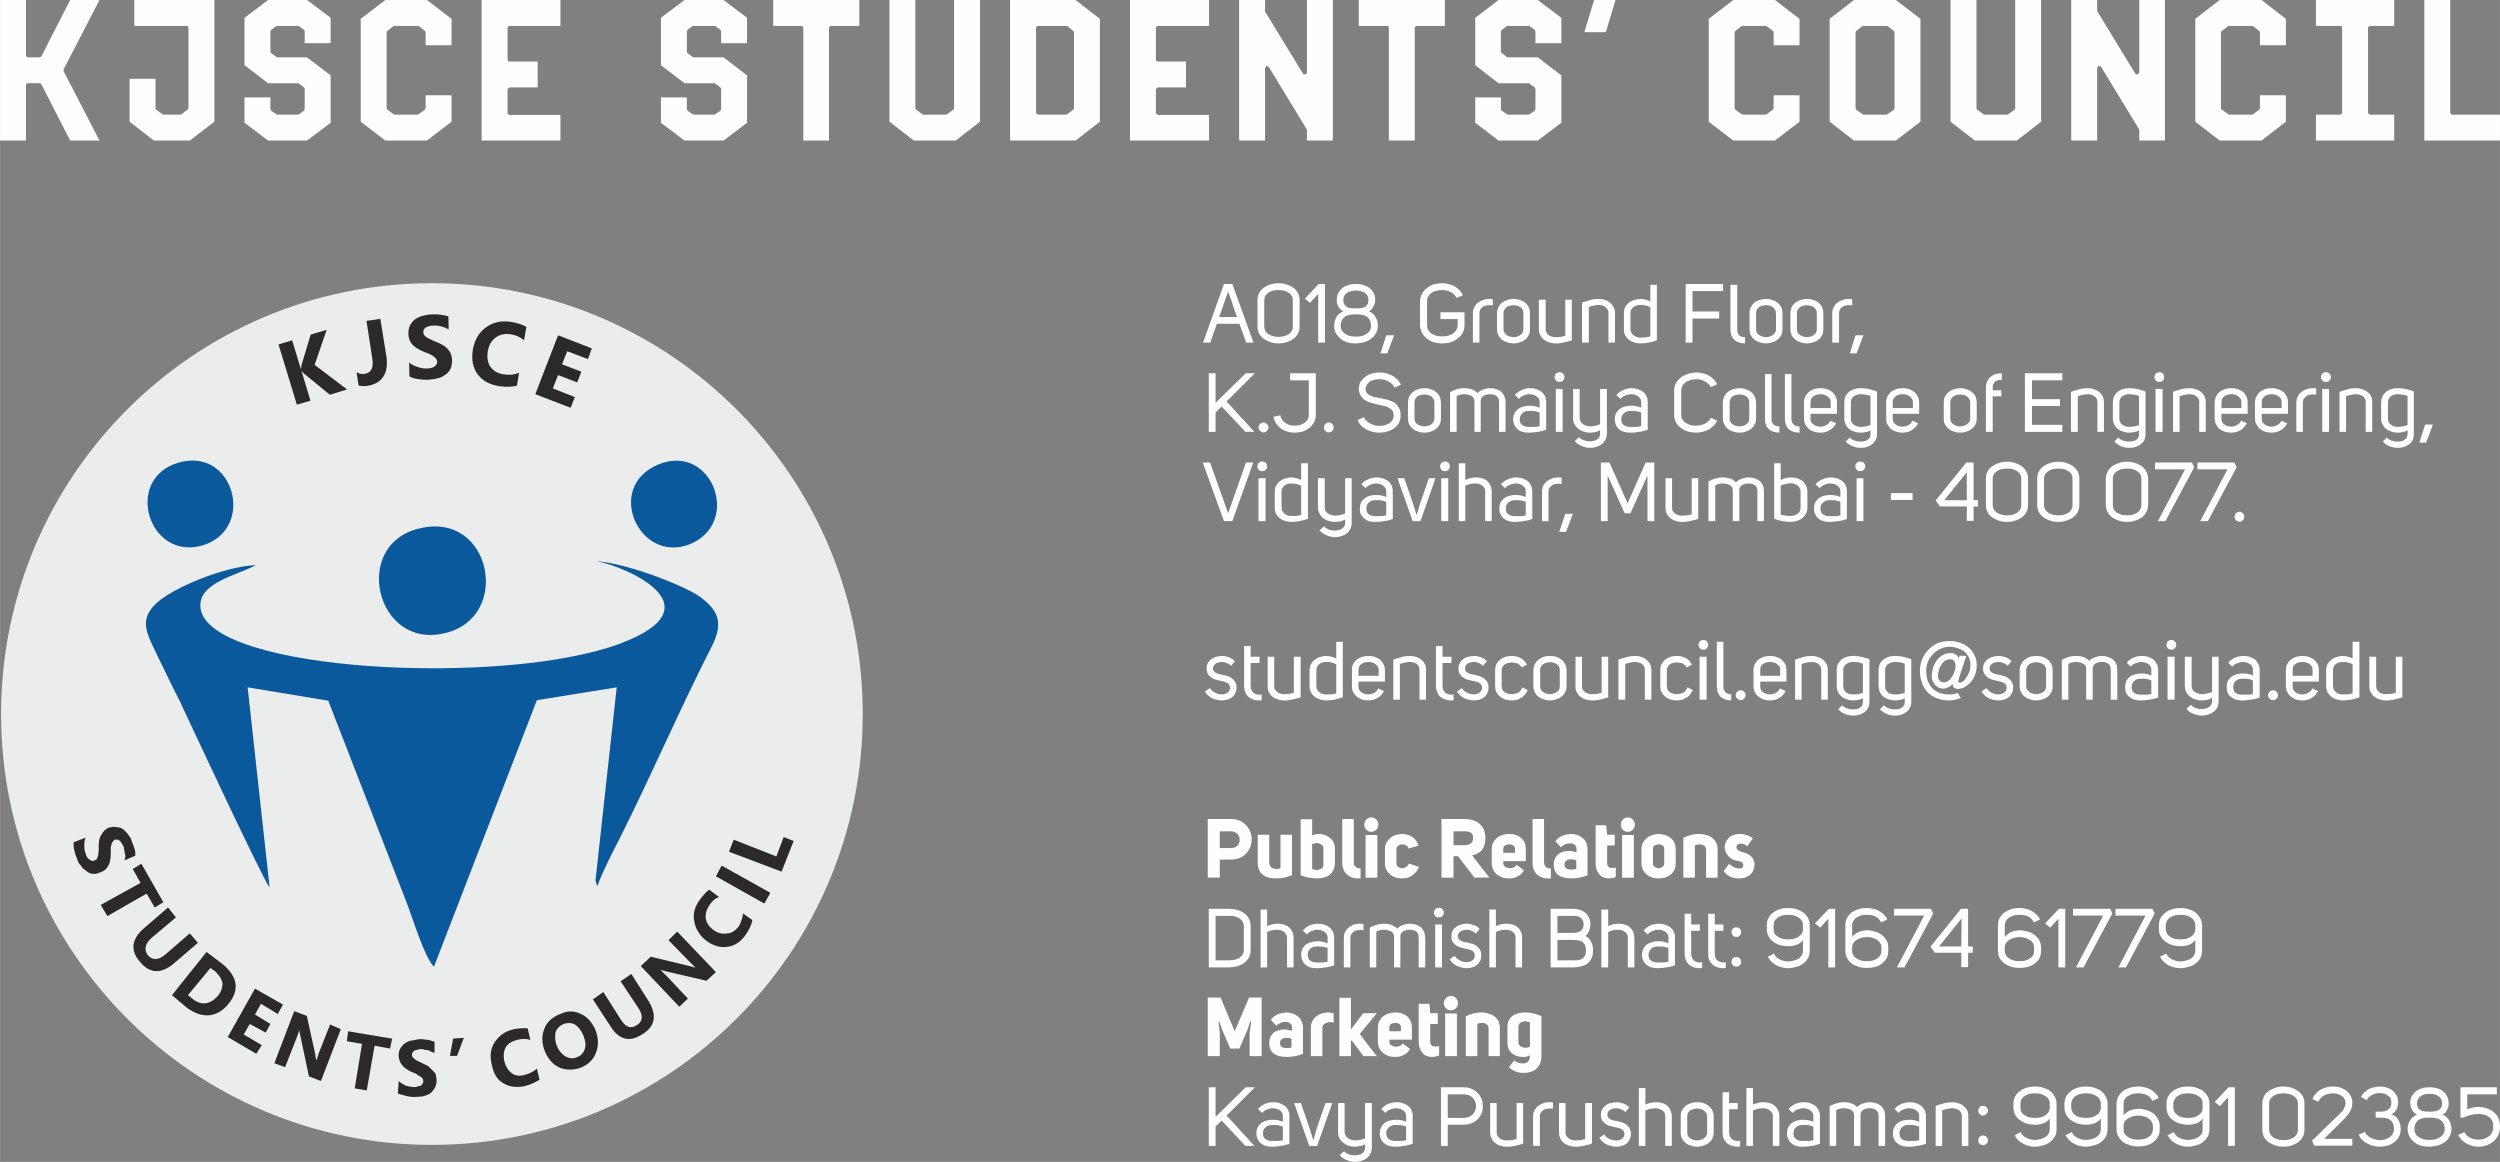 <?xml version="1.0" encoding="UTF-8"?>
<!DOCTYPE svg PUBLIC "-//W3C//DTD SVG 1.1//EN" "http://www.w3.org/Graphics/SVG/1.1/DTD/svg11.dtd">
<!-- Creator: CorelDRAW X7 -->
<svg xmlns="http://www.w3.org/2000/svg" xml:space="preserve" width="95.508mm" height="44.388mm" version="1.1" style="shape-rendering:geometricPrecision; text-rendering:geometricPrecision; image-rendering:optimizeQuality; fill-rule:evenodd; clip-rule:evenodd"
viewBox="0 0 9551 4439"
 xmlns:xlink="http://www.w3.org/1999/xlink">
 <rect x="0" y="0" width="9551" height="4439" fill="#808080" stroke="none"/>
 <defs>
  <style type="text/css">
   <![CDATA[
    .fil1 {fill:none}
    .fil3 {fill:#0B599D}
    .fil0 {fill:#EBECEC}
    .fil4 {fill:#FEFEFE;fill-rule:nonzero}
    .fil2 {fill:#2B2A29;fill-rule:nonzero}
   ]]>
  </style>
 </defs>
 <g id="Layer_x0020_1">
  <path class="fil0" d="M3296 2728c0,-909 -737,-1646 -1646,-1646 -909,0 -1646,737 -1646,1646 0,909 737,1646 1646,1646 909,0 1646,-737 1646,-1646z"/>
  <path class="fil1" d="M3296 2728c0,-909 -737,-1646 -1646,-1646 -909,0 -1646,737 -1646,1646 0,909 737,1646 1646,1646 909,0 1646,-737 1646,-1646z"/>
  <path class="fil2" d="M281 3218l46 -18c-5,11 -5,21 -5,33 0,11 2,21 5,28 2,8 5,13 7,16 3,2 5,7 8,7 5,3 7,5 10,5 3,0 5,0 8,-2 5,0 7,-3 10,-5 2,-5 2,-8 5,-13 0,-5 0,-10 2,-18 0,-5 0,-12 0,-20 0,-18 3,-33 11,-43 5,-10 15,-21 27,-26 11,-2 21,-5 28,-2 11,0 18,2 26,7 7,6 15,13 20,21 8,10 13,18 15,28 5,12 8,20 11,30 2,8 2,15 2,23l-41 18c0,-5 3,-10 3,-15 0,-3 0,-8 -3,-13 0,-5 0,-10 -2,-13 0,-5 0,-10 -3,-13 -2,-5 -5,-10 -7,-12 -3,-5 -5,-8 -8,-10 -2,-3 -5,-3 -10,-3 -3,-2 -5,0 -8,0 -2,3 -5,3 -7,8 -3,2 -5,5 -5,10 0,2 -3,7 -3,13 0,5 0,12 0,20 0,7 0,18 -2,25 0,8 -3,13 -6,21 -2,5 -7,12 -12,17 -5,3 -10,8 -21,11 -10,5 -20,7 -30,5 -8,0 -15,-5 -23,-11 -7,-5 -15,-10 -20,-20 -8,-7 -13,-18 -15,-28 -6,-10 -8,-23 -11,-33 -2,-10 -2,-20 -2,-28zm310 249l-31 -53 -150 86 -25 -43 152 -84 -30 -53 33 -20 84 147 -33 20 0 0zm73 214c-48,40 -91,40 -129,-6 -38,-43 -33,-86 13,-127l94 -81 30 38 -94 79c-25,23 -28,46 -13,66 18,20 41,18 66,-3l94 -81 31 36 -92 79zm-7 121l132 -165 61 46c58,48 66,99 23,152 -21,26 -46,41 -74,44 -28,2 -56,-8 -84,-28l-58 -49 0 0zm147 -104l-86 104 20 16c15,12 33,17 48,15 18,-3 33,-13 46,-28 13,-15 18,-33 18,-48 -3,-18 -13,-31 -28,-46l-18 -13 0 0zm175 328l-109 -64 104 -185 107 61 -20 36 -64 -39 -23 41 59 36 -18 33 -61 -33 -23 40 69 41 -21 33 0 0zm247 104l-46 -18 -33 -157c-3,-8 -3,-15 -3,-20l0 0c-2,7 -7,17 -12,33l-43 109 -41 -15 76 -199 48 18 33 150c0,8 3,15 3,20l0 0c3,-5 5,-12 10,-28l43 -109 41 18 -76 198zm264 -124l-59 -11 -30 171 -46 -8 28 -170 -58 -10 5 -38 168 28 -8 38zm30 172l3 -48c8,8 18,13 28,18 10,2 20,5 30,5 5,0 11,0 16,-3 5,0 7,-2 10,-2 5,-3 5,-5 7,-8 3,-2 3,-5 3,-7 0,-5 0,-8 -3,-13 -2,-3 -5,-5 -10,-8 -5,-2 -10,-7 -15,-10 -5,-2 -10,-5 -18,-7 -15,-8 -28,-16 -35,-26 -8,-10 -13,-23 -13,-35 0,-13 2,-23 8,-31 5,-8 10,-13 17,-18 8,-5 18,-10 28,-10 10,-2 21,-5 31,-5 12,0 23,3 30,3 8,2 15,5 23,7l0 43c-2,-2 -8,-2 -13,-5 -2,-2 -7,-5 -12,-5 -3,-2 -8,-2 -13,-2 -5,-3 -8,-3 -13,-3 -5,0 -10,0 -15,3 -2,0 -8,2 -10,2 -3,3 -5,5 -8,8 -2,2 -2,5 -2,7 0,6 0,8 2,11 3,2 5,5 8,7 2,3 8,5 13,8 5,2 10,5 17,8 8,5 16,7 23,12 5,5 10,10 15,15 6,6 11,11 13,16 0,7 3,15 3,23 0,12 -3,22 -8,30 -5,8 -10,15 -18,20 -7,5 -17,8 -28,11 -10,0 -20,2 -33,2 -10,0 -23,-2 -33,-5 -10,-3 -20,-5 -28,-8zm252 -213l-26 69 -27 0 12 -66 41 -3zm289 160c-15,10 -33,18 -58,25 -30,5 -58,3 -81,-12 -23,-13 -36,-36 -43,-69 -8,-33 -6,-61 10,-86 17,-26 40,-43 73,-51 21,-3 38,-5 54,-3l10 44c-15,-5 -33,-5 -51,0 -18,5 -33,12 -43,28 -8,15 -10,33 -5,55 5,18 13,33 28,44 12,10 30,12 48,7 18,-5 36,-12 48,-25l10 43 0 0zm158 -46c-28,10 -56,10 -81,0 -26,-12 -44,-33 -56,-61 -13,-33 -13,-61 -3,-86 10,-28 31,-46 61,-58 28,-13 54,-13 79,0 25,10 43,33 56,61 12,33 12,60 2,86 -10,28 -30,46 -58,58zm-66 -167c-15,7 -26,17 -31,33 -2,15 -2,33 5,50 8,21 21,33 33,41 16,8 28,10 44,3 15,-5 25,-16 30,-31 5,-15 3,-30 -5,-51 -8,-20 -20,-35 -33,-43 -13,-7 -28,-7 -43,-2zm325 -87c33,54 25,97 -25,127 -49,31 -89,21 -122,-33l-66 -101 40 -28 66 104c18,30 38,38 61,23 23,-13 26,-36 8,-64l-69 -104 41 -28 66 104zm257 -111l-36 33 -155 -36c-10,-3 -18,-5 -20,-5l0 0c5,5 12,13 23,23l81 86 -33 31 -147 -155 38 -36 149 36c8,2 16,5 21,5l0 0c-3,-3 -10,-10 -21,-21l-81 -83 33 -33 148 155zm139 -199c-2,18 -12,36 -25,56 -20,28 -43,43 -69,46 -25,5 -53,-3 -78,-20 -28,-21 -44,-46 -49,-74 -7,-30 0,-58 21,-86 12,-16 22,-28 35,-38l38 28c-15,5 -28,17 -38,33 -10,15 -15,33 -13,48 3,18 13,33 31,46 18,12 33,15 51,12 17,0 30,-10 43,-25 10,-15 15,-33 18,-51l35 25 0 0zm69 -104l-23 41 -185 -104 22 -41 186 104zm89 -198l-46 117 -201 -76 18 -46 163 64 28 -74 38 15z"/>
  <path class="fil3" d="M977 2159c-120,5 -315,86 -379,145 -68,63 -38,114 -2,190 28,56 58,122 89,181 45,96 317,680 345,716l-84 -765 308 51 297 765c25,63 71,218 107,251l393 -1018 305 -49 -81 737c5,18 2,10 7,23 16,-48 64,-142 87,-186 117,-233 236,-508 353,-736 46,-94 13,-137 -46,-183 -74,-51 -302,-135 -406,-137 53,-3 510,160 99,315 -442,165 -1570,109 -1603,-135 -13,-99 145,-127 211,-165l0 0 0 0z"/>
  <path class="fil3" d="M1602 2019c-262,61 -165,468 101,399 254,-63 173,-467 -101,-399z"/>
  <path class="fil3" d="M680 1768c-209,63 -112,378 96,315 203,-64 117,-379 -96,-315z"/>
  <path class="fil3" d="M2519 1773c-214,84 -77,386 119,305 196,-84 81,-384 -119,-305z"/>
  <path class="fil2" d="M1326 1488l-66 20 -98 -80c-1,-1 -5,-5 -10,-10l0 0 34 113 -52 15 -70 -230 52 -16 33 109 1 0c0,-4 1,-9 2,-15l35 -116 61 -18 -46 134 124 94z"/>
  <path class="fil2" d="M1476 1361c5,32 1,58 -11,77 -12,19 -32,31 -60,36 -12,2 -24,1 -35,-1l-8 -51c10,6 21,8 32,6 25,-4 34,-24 28,-60l-22 -142 53 -8 23 143z"/>
  <path class="fil2" d="M1564 1438l-1 -53c10,8 20,13 32,17 11,4 23,6 34,6 7,0 13,-1 18,-2 5,-2 10,-3 13,-6 3,-2 6,-5 7,-7 2,-3 3,-7 3,-10 0,-5 -2,-9 -4,-13 -3,-3 -7,-7 -12,-10 -4,-3 -10,-6 -16,-9 -7,-2 -14,-5 -21,-8 -19,-8 -33,-17 -43,-28 -9,-11 -14,-25 -14,-41 0,-12 2,-23 7,-32 5,-9 11,-17 20,-23 9,-6 18,-10 30,-13 11,-3 23,-5 36,-5 13,0 24,0 33,2 10,1 19,3 27,6l1 50c-4,-2 -8,-5 -13,-7 -5,-2 -10,-3 -15,-5 -5,-1 -10,-2 -15,-3 -5,0 -10,0 -14,0 -6,0 -12,0 -17,2 -5,1 -9,3 -13,5 -3,2 -6,5 -8,8 -1,3 -2,6 -2,10 0,4 1,7 3,10 2,4 5,7 9,9 4,3 9,6 15,8 5,3 12,6 19,9 10,3 18,8 26,12 8,4 15,9 20,15 6,6 10,12 13,19 3,8 5,16 5,26 0,13 -2,25 -7,34 -5,9 -12,17 -21,22 -8,6 -18,11 -30,13 -11,3 -24,4 -36,5 -14,0 -26,-1 -38,-3 -12,-2 -23,-5 -31,-10z"/>
  <path class="fil2" d="M1975 1473c-19,6 -42,6 -70,2 -36,-6 -63,-21 -81,-46 -18,-25 -23,-55 -18,-91 6,-38 23,-67 50,-87 27,-20 60,-27 97,-21 24,4 43,10 58,19l-9 51c-14,-12 -31,-20 -52,-23 -22,-3 -41,1 -57,13 -16,12 -26,30 -30,54 -3,23 0,42 11,58 11,15 27,25 49,28 21,4 41,2 60,-6l-8 49z"/>
  <polygon class="fil2" points="2180,1558 2045,1506 2132,1281 2261,1331 2246,1372 2167,1342 2147,1392 2221,1420 2205,1461 2132,1433 2112,1484 2196,1517 "/>
 </g>
 <g id="Layer_x0020_1_0">
  <path class="fil4" d="M99 211c0,2 1,4 3,6 1,1 3,2 5,2l44 0c3,0 5,-1 7,-4l110 -215 112 0 -137 265c-1,2 -1,5 0,7l137 265 -112 0 -110 -215c-2,-3 -4,-4 -7,-4l-44 0c-2,0 -4,0 -5,2 -2,1 -3,3 -3,6l0 211 -99 0 0 -537 99 0 0 211z"/>
  <path id="1" class="fil4" d="M594 413c0,2 1,4 3,6l23 17c2,1 3,2 4,2l65 0c1,0 3,-1 5,-2l22 -17c3,-2 4,-4 4,-6l0 -306c0,-2 -1,-4 -2,-6 -2,-1 -4,-2 -6,-2l-199 0 0 -99 306 0 0 465 -94 72 -137 0 -93 -72 0 -164 99 0 0 112z"/>
  <path id="2" class="fil4" d="M1033 416c0,2 1,5 3,7l19 13c2,1 3,2 5,2l77 0c2,0 4,-1 6,-2l18 -13c2,-2 3,-5 3,-7l0 -75c0,-4 -1,-6 -3,-7l-18 -14c-2,-2 -4,-2 -6,-2l-113 0 -90 -69 0 -181 90 -68 149 0 90 68 0 97 -99 0 0 -44c0,-3 -1,-5 -3,-7l-18 -14c-2,-1 -4,-1 -6,-1l-77 0c-2,0 -3,0 -5,1l-19 14c-2,2 -3,4 -3,7l0 75c0,3 1,6 3,7l19 14c1,2 3,2 5,2l113 0 90 69 0 181 -90 68 -149 0 -90 -68 0 -97 99 0 0 44z"/>
  <path id="3" class="fil4" d="M1626 124c0,-2 -1,-4 -3,-6l-23 -18c-2,-1 -4,-1 -5,-1l-87 0c-1,0 -3,0 -5,1l-23 18c-2,2 -3,4 -3,6l0 289c0,2 1,4 3,6l23 17c2,1 4,2 5,2l87 0c1,0 3,-1 5,-2l23 -17c2,-2 3,-4 3,-6l0 -49 99 0 0 101 -94 72 -159 0 -94 -72 0 -393 94 -72 159 0 94 72 0 101 -99 0 0 -49z"/>
  <path id="4" class="fil4" d="M1947 99c-2,0 -4,1 -5,2 -2,2 -3,4 -3,6l0 121c0,2 1,4 2,5 2,2 4,2 6,2l107 0 0 99 -107 0c-2,0 -4,1 -5,3 -2,1 -3,3 -3,6l0 87c0,2 1,4 3,6 1,2 3,3 5,3l194 0 0 98 -301 0 0 -537 301 0 0 99 -194 0z"/>
  <path id="5" class="fil4" d="M2624 416c0,2 1,5 3,7l18 13c2,1 4,2 6,2l77 0c2,0 3,-1 5,-2l19 -13c2,-2 3,-5 3,-7l0 -75c0,-4 -1,-6 -3,-7l-19 -14c-1,-2 -3,-2 -5,-2l-113 0 -90 -69 0 -181 90 -68 149 0 90 68 0 97 -99 0 0 -44c0,-3 -1,-5 -3,-7l-19 -14c-2,-1 -3,-1 -5,-1l-77 0c-2,0 -4,0 -6,1l-18 14c-2,2 -3,4 -3,7l0 75c0,3 1,6 3,7l18 14c2,2 4,2 6,2l113 0 90 69 0 181 -90 68 -149 0 -90 -68 0 -97 99 0 0 44z"/>
  <path id="6" class="fil4" d="M3069 107c0,-2 -1,-4 -3,-6 -1,-1 -3,-2 -6,-2l-106 0 0 -99 329 0 0 99 -107 0c-2,0 -4,1 -6,2 -2,2 -3,4 -3,6l0 430 -98 0 0 -430z"/>
  <path id="7" class="fil4" d="M3497 413c0,2 1,4 3,6l23 17c2,1 3,2 4,2l88 0c1,0 2,-1 4,-2l23 -17c2,-2 3,-4 3,-6l0 -413 99 0 0 465 -93 72 -160 0 -93 -72 0 -465 99 0 0 413z"/>
  <path id="8" class="fil4" d="M4109 0l93 72 0 393 -93 72 -250 0 0 -537 250 0zm-31 100c-2,-1 -4,-1 -6,-1l-105 0c-2,0 -4,1 -6,2 -2,2 -3,4 -3,6l0 322c0,3 1,4 3,6 2,2 4,3 6,3l105 0c2,0 4,-1 6,-2l22 -17c2,-2 3,-4 3,-6l0 -289c0,-2 -1,-4 -3,-6l-22 -18z"/>
  <path id="9" class="fil4" d="M4425 99c-3,0 -4,1 -6,2 -2,2 -3,4 -3,6l0 121c0,2 1,4 2,5 2,2 4,2 7,2l106 0 0 99 -106 0c-3,0 -4,1 -6,3 -2,1 -3,3 -3,6l0 87c0,2 1,4 3,6 2,2 3,3 6,3l194 0 0 98 -302 0 0 -537 302 0 0 99 -194 0z"/>
  <path id="10" class="fil4" d="M4833 40c0,2 0,3 0,4l144 236c2,4 5,5 10,4 4,-2 6,-5 6,-9l0 -275 99 0 0 537 -99 0 0 -40c0,-1 -1,-3 -2,-5l-143 -235c-3,-4 -6,-5 -9,-4 -4,2 -6,4 -6,9l0 275 -99 0 0 -537 99 0 0 40z"/>
  <path id="11" class="fil4" d="M5306 107c0,-2 0,-4 -2,-6 -1,-1 -3,-2 -6,-2l-107 0 0 -99 329 0 0 99 -106 0c-2,0 -4,1 -6,2 -2,2 -3,4 -3,6l0 430 -99 0 0 -430z"/>
  <path id="12" class="fil4" d="M5734 416c0,2 1,5 4,7l18 13c2,1 4,2 5,2l78 0c1,0 3,-1 5,-2l19 -13c2,-2 3,-5 3,-7l0 -75c0,-4 -1,-6 -3,-7l-19 -14c-1,-2 -3,-2 -5,-2l-114 0 -89 -69 0 -181 89 -68 150 0 90 68 0 97 -99 0 0 -44c0,-3 -1,-5 -3,-7l-19 -14c-2,-1 -4,-1 -5,-1l-78 0c-1,0 -3,0 -5,1l-18 14c-3,2 -4,4 -4,7l0 75c0,3 1,6 4,7l18 14c1,2 3,2 5,2l114 0 90 69 0 181 -90 68 -150 0 -89 -68 0 -97 98 0 0 44z"/>
  <polygon id="13" class="fil4" points="6053,123 6135,123 6172,0 6090,0 "/>
  <path id="14" class="fil4" d="M6776 124c0,-2 -1,-4 -3,-6l-23 -18c-2,-1 -4,-1 -5,-1l-87 0c-1,0 -3,0 -5,1l-23 18c-2,2 -3,4 -3,6l0 289c0,2 1,4 3,6l23 17c2,1 4,2 5,2l87 0c1,0 3,-1 5,-2l23 -17c2,-2 3,-4 3,-6l0 -49 99 0 0 101 -94 72 -159 0 -94 -72 0 -393 94 -72 159 0 94 72 0 101 -99 0 0 -49z"/>
  <path id="15" class="fil4" d="M6990 465l0 -393 93 -72 160 0 94 72 0 393 -94 72 -160 0 -93 -72zm99 -52c0,2 1,4 3,6l23 17c2,1 4,2 5,2l87 0c1,0 3,-1 5,-2l23 -17c2,-2 3,-4 3,-6l0 -289c0,-2 -1,-4 -3,-6l-23 -18c-2,-1 -4,-1 -5,-1l-87 0c-1,0 -3,0 -5,1l-23 18c-2,2 -3,4 -3,6l0 289z"/>
  <path id="16" class="fil4" d="M7551 413c0,2 1,4 3,6l23 17c2,1 3,2 4,2l88 0c1,0 2,-1 4,-2l23 -17c2,-2 3,-4 3,-6l0 -413 99 0 0 465 -93 72 -160 0 -93 -72 0 -465 99 0 0 413z"/>
  <path id="17" class="fil4" d="M8012 40c0,2 1,3 1,4l144 236c2,4 5,5 9,4 4,-2 7,-5 7,-9l0 -275 98 0 0 537 -98 0 0 -40c0,-1 -1,-3 -2,-5l-143 -235c-3,-4 -6,-5 -10,-4 -4,2 -6,4 -6,9l0 275 -99 0 0 -537 99 0 0 40z"/>
  <path id="18" class="fil4" d="M8634 124c0,-2 -1,-4 -3,-6l-23 -18c-2,-1 -3,-1 -4,-1l-88 0c-1,0 -2,0 -4,1l-23 18c-3,2 -4,4 -4,6l0 289c0,2 1,4 4,6l23 17c2,1 3,2 4,2l88 0c1,0 2,-1 4,-2l23 -17c2,-2 3,-4 3,-6l0 -49 99 0 0 101 -93 72 -160 0 -93 -72 0 -393 93 -72 160 0 93 72 0 101 -99 0 0 -49z"/>
  <path id="19" class="fil4" d="M9055 99c-2,0 -4,1 -5,2 -2,2 -3,4 -3,6l0 322c0,3 1,4 3,6 1,2 3,3 5,3l92 0 0 99 -299 0 0 -99 91 0c3,0 5,-1 7,-3 1,-2 2,-3 2,-6l0 -322c0,-2 -1,-4 -2,-6 -2,-1 -4,-2 -7,-2l-91 0 0 -99 299 0 0 99 -92 0z"/>
  <path id="20" class="fil4" d="M9361 429c0,3 0,4 2,6 2,2 4,3 6,3l182 0 0 99 -289 0 0 -537 99 0 0 429z"/>
  <path class="fil4" d="M4789 1309l-28 0 -26 -72 -86 0c-4,12 -8,24 -13,36 -4,12 -8,24 -12,36l-28 0 80 -224 32 0 81 224zm-63 -98c-3,-9 -6,-17 -9,-25 -3,-8 -5,-16 -8,-23 -2,-8 -5,-16 -8,-24 -3,-8 -6,-17 -9,-25 -6,16 -11,32 -17,48 -5,15 -11,32 -17,49l68 0z"/>
  <path id="1" class="fil4" d="M4804 1246l0 -98c0,-12 2,-21 7,-30 5,-8 11,-15 19,-20 8,-5 16,-9 26,-12 10,-3 19,-4 29,-4 9,0 19,1 28,4 10,3 19,7 26,12 8,5 14,12 19,20 5,9 7,18 7,30l0 98c0,12 -2,21 -7,30 -5,8 -11,15 -19,20 -7,5 -16,9 -26,12 -9,3 -19,4 -28,4 -10,0 -19,-1 -29,-4 -10,-3 -18,-7 -26,-12 -8,-5 -14,-12 -19,-20 -5,-9 -7,-18 -7,-30zm26 1c0,7 2,13 5,19 4,5 8,9 13,12 5,3 11,5 18,7 6,1 13,2 19,2 6,0 13,-1 19,-2 6,-2 12,-4 17,-7 6,-3 10,-7 13,-12 4,-6 5,-12 5,-19l0 -99c0,-8 -1,-14 -5,-19 -3,-5 -7,-9 -13,-12 -5,-3 -11,-6 -17,-7 -6,-1 -13,-2 -19,-2 -6,0 -13,1 -19,2 -7,1 -13,4 -18,7 -5,3 -9,7 -13,12 -3,5 -5,11 -5,19l0 99z"/>
  <polygon id="2" class="fil4" points="5036,1309 5036,1123 5005,1157 4985,1141 5038,1085 5062,1085 5062,1309 "/>
  <path id="3" class="fil4" d="M5177 1312c-10,0 -20,-1 -29,-4 -10,-3 -18,-7 -26,-13 -7,-6 -13,-13 -18,-21 -5,-8 -7,-18 -7,-29 0,-12 3,-23 8,-33 6,-10 15,-18 28,-23 -5,-2 -9,-4 -12,-7 -3,-3 -6,-7 -8,-11 -2,-4 -4,-8 -5,-12 -1,-4 -1,-9 -1,-13 0,-10 2,-19 6,-27 4,-7 9,-14 16,-19 6,-5 14,-8 22,-11 9,-3 17,-4 26,-4l6 0c9,0 17,1 26,4 8,3 16,6 23,11 6,5 12,12 16,19 4,8 6,17 6,27 0,5 -1,9 -2,13 -1,5 -3,9 -5,12 -2,4 -4,8 -7,11 -3,3 -6,5 -10,7 5,2 10,5 14,9 5,4 8,8 11,13 3,5 5,10 7,16 1,6 2,12 2,18 0,11 -3,21 -8,29 -4,8 -10,15 -18,20 -7,6 -16,10 -26,13 -9,3 -19,4 -29,5l-6 0zm0 -202c-5,0 -11,1 -17,3 -5,1 -10,3 -14,6 -4,3 -8,7 -10,11 -3,5 -4,10 -4,16 0,7 1,13 4,17 3,4 6,7 10,10 4,2 9,4 15,4 5,1 11,1 16,1l6 0c5,0 11,0 16,-1 6,0 10,-2 15,-4 4,-3 7,-6 10,-10 3,-4 4,-10 4,-17 0,-6 -1,-11 -4,-16 -2,-4 -6,-8 -10,-11 -4,-3 -9,-5 -14,-6 -6,-2 -11,-3 -17,-3l-6 0zm6 176c6,0 13,-1 19,-2 6,-2 12,-4 18,-8 5,-3 9,-7 13,-12 3,-6 5,-12 5,-20 0,-8 -2,-15 -5,-21 -3,-6 -7,-10 -12,-14 -5,-3 -11,-5 -17,-6 -7,-2 -14,-2 -21,-2l-6 0c-7,0 -14,0 -20,2 -7,1 -13,3 -18,6 -5,4 -9,8 -12,14 -3,6 -5,13 -5,21 0,8 2,14 5,20 4,5 8,9 13,12 6,4 12,6 18,8 7,1 13,2 19,2l6 0z"/>
  <polygon id="4" class="fil4" points="5300,1350 5274,1350 5296,1281 5326,1281 "/>
  <path id="5" class="fil4" d="M5425 1152c0,-12 3,-22 8,-30 5,-9 11,-16 19,-22 8,-6 17,-11 27,-14 10,-2 20,-4 31,-4 8,0 16,1 24,3 8,2 15,5 22,8 7,4 13,9 19,15 6,5 10,12 14,20l-24 10c-3,-5 -6,-9 -10,-13 -4,-4 -8,-7 -13,-9 -5,-3 -10,-5 -16,-6 -5,-1 -11,-2 -17,-2 -7,0 -14,1 -21,3 -7,1 -13,4 -18,8 -6,3 -10,8 -13,13 -4,6 -5,12 -5,19l0 90c0,8 1,14 5,20 3,5 7,10 13,14 5,3 12,6 19,8 6,2 14,2 21,2 7,0 14,0 21,-2 7,-2 14,-5 19,-8 6,-4 10,-9 14,-14 3,-6 5,-12 5,-20l0 -22 -66 0 0 -26 92 0 0 48c0,12 -2,22 -7,31 -5,9 -12,16 -20,22 -8,6 -17,11 -27,14 -10,2 -20,4 -31,4 -11,0 -21,-2 -31,-4 -10,-3 -19,-8 -27,-14 -8,-6 -14,-13 -19,-22 -5,-9 -8,-19 -8,-31l0 -89z"/>
  <path id="6" class="fil4" d="M5689 1166c-5,0 -9,1 -14,2 -4,1 -8,3 -12,6 -3,2 -6,6 -8,9 -2,4 -3,9 -3,14l0 112 -25 0 0 -112c0,-10 2,-18 6,-24 3,-7 8,-13 14,-17 6,-5 13,-8 20,-10 7,-3 14,-4 21,-4 3,0 5,0 8,0 2,1 4,1 7,1l0 24c-3,0 -5,-1 -7,-1 -2,0 -4,0 -7,0z"/>
  <path id="7" class="fil4" d="M5719 1197c0,-9 2,-17 6,-24 3,-7 8,-13 14,-17 6,-5 13,-8 20,-10 8,-3 15,-4 23,-4 8,0 16,1 24,4 7,2 14,5 20,10 6,4 10,10 14,17 4,7 5,15 5,24l0 60c0,10 -1,18 -5,24 -4,7 -8,13 -14,17 -6,5 -13,8 -20,10 -8,3 -16,4 -24,4 -8,0 -15,-1 -23,-4 -7,-2 -14,-5 -20,-10 -6,-4 -11,-10 -14,-17 -4,-6 -6,-14 -6,-24l0 -60zm63 -31c-4,0 -9,1 -13,2 -5,1 -9,3 -13,5 -3,3 -6,6 -8,10 -3,4 -4,8 -4,13l0 62c0,5 1,9 4,13 2,4 5,7 8,9 4,3 8,5 13,6 4,1 9,2 13,2 5,0 9,-1 14,-2 4,-1 8,-3 12,-6 4,-2 7,-5 9,-9 2,-4 3,-8 3,-13l0 -62c0,-5 -1,-9 -3,-13 -2,-4 -5,-7 -9,-10 -4,-2 -8,-4 -12,-5 -5,-1 -9,-2 -14,-2z"/>
  <path id="8" class="fil4" d="M5941 1312c-7,0 -15,-1 -22,-4 -8,-2 -14,-5 -20,-10 -6,-4 -11,-10 -14,-17 -4,-6 -6,-14 -6,-23l0 -113 26 0 0 113c0,5 1,9 3,13 2,3 5,7 8,9 4,3 8,5 12,6 4,1 9,2 13,2 8,0 15,0 21,-1 6,-1 12,-3 18,-4l0 -138 25 0 0 155c-7,3 -14,5 -21,6 -6,2 -12,3 -17,4 -5,1 -10,1 -14,2 -5,0 -8,0 -12,0z"/>
  <path id="9" class="fil4" d="M6170 1196l0 113 -25 0 0 -114c0,-5 -1,-10 -4,-13 -2,-4 -5,-7 -8,-9 -4,-3 -8,-5 -12,-6 -4,-1 -9,-2 -13,-2 -7,0 -14,1 -21,3 -7,1 -13,3 -17,5l0 136 -26 0 0 -153c11,-4 21,-7 32,-10 11,-3 22,-4 32,-4 8,0 15,1 23,4 7,2 14,5 19,10 6,4 11,10 14,16 4,7 6,15 6,24z"/>
  <path id="10" class="fil4" d="M6204 1258l0 -61c0,-9 1,-17 5,-24 4,-6 8,-12 14,-17 6,-4 13,-8 21,-10 7,-2 15,-4 23,-4 7,0 13,1 20,3 6,1 12,4 18,7l0 -64 25 0 0 212c-10,4 -21,7 -32,9 -11,2 -21,3 -32,3 -8,0 -15,-1 -23,-4 -7,-2 -14,-5 -20,-10 -6,-4 -10,-10 -14,-17 -4,-6 -5,-14 -5,-23zm62 32c7,0 13,-1 20,-1 7,-1 13,-2 19,-4l0 -111c-6,-3 -12,-6 -19,-7 -7,-1 -13,-2 -19,-2 -5,0 -10,0 -14,2 -4,1 -8,3 -12,6 -4,2 -6,6 -9,10 -2,4 -3,9 -3,14l0 60c0,5 1,10 3,13 3,4 5,8 9,11 3,2 7,5 12,6 4,2 9,3 13,3z"/>
  <polygon id="11" class="fil4" points="6466,1190 6568,1190 6568,1217 6466,1217 6466,1309 6440,1309 6440,1085 6583,1085 6583,1112 6466,1112 "/>
  <path id="12" class="fil4" d="M6667 1312c-18,0 -32,-5 -41,-14 -10,-9 -15,-23 -15,-39l0 -171 26 0 0 171c0,9 2,16 7,21 5,6 12,8 23,8l0 24z"/>
  <path id="13" class="fil4" d="M6684 1197c0,-9 1,-17 5,-24 4,-7 9,-13 14,-17 6,-5 13,-8 21,-10 7,-3 15,-4 23,-4 8,0 16,1 23,4 8,2 14,5 20,10 6,4 11,10 15,17 3,7 5,15 5,24l0 60c0,10 -2,18 -5,24 -4,7 -9,13 -15,17 -6,5 -12,8 -20,10 -7,3 -15,4 -23,4 -8,0 -16,-1 -23,-4 -8,-2 -15,-5 -21,-10 -5,-4 -10,-10 -14,-17 -4,-6 -5,-14 -5,-24l0 -60zm63 -31c-5,0 -9,1 -14,2 -4,1 -8,3 -12,5 -4,3 -7,6 -9,10 -2,4 -3,8 -3,13l0 62c0,5 1,9 3,13 2,4 5,7 9,9 4,3 8,5 12,6 5,1 9,2 14,2 4,0 9,-1 13,-2 5,-1 9,-3 12,-6 4,-2 7,-5 9,-9 3,-4 4,-8 4,-13l0 -62c0,-5 -1,-9 -4,-13 -2,-4 -5,-7 -9,-10 -3,-2 -7,-4 -12,-5 -4,-1 -9,-2 -13,-2z"/>
  <path id="14" class="fil4" d="M6840 1197c0,-9 2,-17 5,-24 4,-7 9,-13 15,-17 6,-5 12,-8 20,-10 8,-3 15,-4 23,-4 8,0 16,1 23,4 8,2 15,5 21,10 6,4 10,10 14,17 3,7 5,15 5,24l0 60c0,10 -2,18 -5,24 -4,7 -8,13 -14,17 -6,5 -13,8 -21,10 -7,3 -15,4 -23,4 -8,0 -15,-1 -23,-4 -8,-2 -14,-5 -20,-10 -6,-4 -11,-10 -15,-17 -3,-6 -5,-14 -5,-24l0 -60zm63 -31c-4,0 -9,1 -13,2 -5,1 -9,3 -13,5 -3,3 -6,6 -9,10 -2,4 -3,8 -3,13l0 62c0,5 1,9 3,13 3,4 6,7 9,9 4,3 8,5 13,6 4,1 9,2 13,2 5,0 9,-1 14,-2 4,-1 8,-3 12,-6 3,-2 6,-5 9,-9 2,-4 3,-8 3,-13l0 -62c0,-5 -1,-9 -3,-13 -3,-4 -6,-7 -9,-10 -4,-2 -8,-4 -12,-5 -5,-1 -9,-2 -14,-2z"/>
  <path id="15" class="fil4" d="M7062 1166c-5,0 -9,1 -14,2 -4,1 -8,3 -11,6 -4,2 -6,6 -8,9 -2,4 -3,9 -3,14l0 112 -26 0 0 -112c0,-10 2,-18 6,-24 3,-7 8,-13 14,-17 6,-5 13,-8 20,-10 7,-3 14,-4 22,-4 2,0 4,0 7,0 2,1 4,1 7,1l0 24c-3,0 -5,-1 -7,-1 -2,0 -4,0 -7,0z"/>
  <polygon id="16" class="fil4" points="7093,1350 7067,1350 7089,1281 7119,1281 "/>
  <path id="17" class="fil4" d="M4644 1650l-26 0 0 -224 26 0 0 113 115 -113 35 0 -108 108c8,9 17,18 26,28 9,10 18,20 27,30 10,10 19,20 28,30 9,10 17,19 25,28l-34 0 -91 -97 -23 23 0 74z"/>
  <path id="18" class="fil4" d="M4808 1633c0,-5 2,-10 6,-13 3,-4 8,-6 13,-6 5,0 10,2 13,6 4,3 6,8 6,13 0,5 -2,10 -6,13 -3,4 -8,6 -13,6 -5,0 -10,-2 -13,-6 -4,-3 -6,-8 -6,-13z"/>
  <path id="19" class="fil4" d="M5027 1426l0 157c0,12 -2,22 -7,31 -5,8 -11,16 -18,21 -8,6 -17,11 -26,14 -10,2 -20,4 -30,4 -9,0 -18,-1 -27,-4 -9,-2 -17,-6 -24,-11 -7,-5 -14,-12 -19,-19 -5,-8 -9,-17 -11,-27l26 -5c2,6 4,12 8,17 3,5 7,9 12,12 5,4 11,6 17,8 6,2 12,2 18,2 7,0 13,0 20,-2 6,-2 12,-5 17,-8 5,-4 10,-9 13,-14 3,-6 4,-12 4,-19l0 -130 -71 0 0 -27 98 0z"/>
  <path id="20" class="fil4" d="M5058 1633c0,-5 2,-10 5,-13 4,-4 8,-6 14,-6 5,0 9,2 13,6 3,3 5,8 5,13 0,5 -2,10 -5,13 -4,4 -8,6 -13,6 -6,0 -10,-2 -14,-6 -3,-3 -5,-8 -5,-13z"/>
  <path id="21" class="fil4" d="M5217 1487c0,5 2,10 4,13 3,4 7,8 12,10 5,3 11,5 18,7 7,1 14,2 21,4 10,2 19,4 29,6 10,3 18,7 26,11 7,5 13,12 18,21 4,7 6,16 6,28 0,1 0,3 0,5 -1,10 -4,19 -8,27 -5,7 -11,14 -19,19 -8,5 -16,9 -26,11 -9,3 -19,4 -29,4 -8,0 -16,-1 -25,-3 -8,-2 -16,-5 -23,-9 -8,-4 -15,-9 -21,-15 -6,-6 -10,-13 -14,-21l25 -11c2,5 5,10 10,14 4,4 9,8 14,10 5,3 11,5 17,7 6,1 12,2 18,2 7,0 13,-1 19,-2 7,-2 12,-4 17,-7 5,-3 10,-7 13,-12 3,-4 5,-9 5,-16 0,-1 0,-2 0,-4 0,-6 -1,-11 -3,-15 -3,-5 -8,-9 -13,-12 -6,-4 -12,-6 -20,-8 -7,-2 -15,-3 -22,-5 -9,-2 -18,-4 -27,-7 -9,-2 -17,-6 -24,-10 -7,-5 -13,-11 -17,-18 -5,-8 -7,-17 -7,-28 1,-10 3,-18 8,-26 5,-7 11,-13 18,-18 7,-6 15,-9 24,-12 10,-3 19,-4 29,-4 8,0 16,1 25,3 8,2 16,5 23,9 7,3 14,8 20,14 6,6 10,13 14,21l-24 11c-3,-6 -6,-10 -10,-14 -4,-4 -9,-7 -14,-10 -5,-3 -11,-5 -17,-6 -5,-2 -11,-2 -17,-2 -7,0 -13,0 -19,2 -6,1 -12,4 -17,6 -4,3 -8,7 -11,12 -3,4 -5,9 -6,15 0,1 0,2 0,3z"/>
  <path id="22" class="fil4" d="M5379 1538c0,-9 2,-17 5,-24 4,-7 9,-13 15,-17 5,-5 12,-8 20,-10 7,-3 15,-4 23,-4 8,0 16,1 23,4 8,2 15,5 20,10 6,4 11,10 15,17 3,7 5,15 5,24l0 60c0,10 -2,18 -5,24 -4,7 -9,13 -15,17 -5,5 -12,8 -20,10 -7,3 -15,4 -23,4 -8,0 -16,-1 -23,-4 -8,-2 -15,-5 -20,-10 -6,-4 -11,-10 -15,-17 -3,-6 -5,-14 -5,-24l0 -60zm63 -31c-4,0 -9,1 -14,2 -4,1 -8,3 -12,5 -4,3 -7,6 -9,10 -2,4 -3,8 -3,13l0 62c0,5 1,9 3,13 2,4 5,7 9,9 4,3 8,5 12,6 5,1 10,2 14,2 5,0 9,-1 13,-2 5,-1 9,-3 13,-6 3,-2 6,-5 8,-9 3,-4 4,-8 4,-13l0 -62c0,-5 -1,-9 -4,-13 -2,-4 -5,-7 -8,-10 -4,-2 -8,-4 -13,-5 -4,-1 -8,-2 -13,-2z"/>
  <path id="23" class="fil4" d="M5595 1483c9,0 18,2 27,4 9,3 16,8 23,15 6,-7 13,-11 21,-14 9,-3 17,-5 25,-5 8,0 17,1 24,3 8,3 14,6 20,10 5,5 9,10 12,17 3,7 5,15 5,25l0 112 -25 0 0 -114c0,-6 -1,-11 -3,-15 -2,-3 -5,-7 -8,-9 -4,-2 -8,-4 -12,-5 -5,0 -9,-1 -14,-1 -3,0 -7,1 -11,2 -4,1 -8,2 -11,4 -3,2 -6,5 -8,8 -2,3 -3,6 -3,10l0 120 -24 0 0 -118c0,-5 -2,-9 -4,-12 -2,-3 -5,-6 -8,-8 -4,-2 -8,-3 -12,-4 -5,-1 -10,-2 -15,-2 -5,0 -11,1 -16,2 -5,2 -10,3 -13,6l0 136 -25 0 0 -152c7,-4 16,-8 26,-11 10,-3 19,-4 29,-4z"/>
  <path id="24" class="fil4" d="M5882 1536c0,-5 -1,-9 -3,-13 -3,-3 -5,-6 -9,-9 -4,-3 -8,-4 -12,-6 -5,-1 -10,-2 -15,-2 -7,0 -14,2 -22,5 -7,3 -13,7 -18,13l-16 -15c8,-9 17,-15 27,-19 11,-5 21,-7 31,-7 8,0 16,1 23,3 8,3 14,6 20,10 6,4 11,10 14,17 3,6 5,14 5,23l0 106c-11,4 -22,7 -34,8 -10,2 -20,3 -30,3 -1,0 -2,0 -3,0 -9,0 -16,-1 -23,-3 -8,-2 -14,-5 -19,-10 -5,-4 -9,-9 -12,-15 -3,-7 -5,-14 -5,-23 0,-9 2,-17 5,-24 4,-6 9,-11 14,-16 6,-4 12,-7 20,-9 7,-2 15,-3 23,-3 14,0 27,2 39,8l0 -22zm-37 34c-5,0 -10,0 -14,1 -5,1 -9,3 -13,6 -3,2 -6,6 -8,10 -3,4 -4,9 -4,15 0,10 3,18 10,22 7,5 15,7 24,7 3,0 5,0 7,0 5,0 10,0 14,0 7,0 14,-1 21,-3l0 -52c-5,-2 -11,-3 -17,-5 -6,-1 -13,-1 -20,-1z"/>
  <path id="25" class="fil4" d="M5939 1441c0,-6 2,-10 6,-14 3,-3 8,-5 13,-5 5,0 10,2 13,5 4,4 6,8 6,14 0,5 -2,9 -6,13 -3,4 -8,5 -13,5 -5,0 -10,-1 -13,-5 -4,-4 -6,-8 -6,-13zm31 209l-26 0 0 -164 26 0 0 164z"/>
  <path id="26" class="fil4" d="M6073 1686c5,0 10,0 15,-2 5,-1 9,-2 13,-5 4,-2 7,-5 9,-9 2,-4 3,-9 3,-15l0 -12c-5,4 -11,6 -18,8 -7,1 -14,2 -21,2 -8,0 -16,-1 -24,-4 -7,-2 -14,-6 -20,-10 -6,-5 -11,-11 -15,-18 -4,-7 -5,-15 -5,-24l0 -111 25 0 0 111c0,5 2,10 4,14 2,3 5,7 8,9 4,3 8,5 13,6 4,2 9,3 14,3 13,0 26,-3 39,-8l0 -135 26 0 0 169c0,10 -2,18 -6,25 -3,7 -8,13 -14,17 -6,5 -13,8 -20,10 -8,3 -16,4 -24,4 -11,0 -22,-2 -32,-7 -11,-4 -20,-10 -27,-19l17 -15c4,5 10,9 18,12 7,3 15,4 22,4z"/>
  <path id="27" class="fil4" d="M6270 1536c0,-5 -1,-9 -3,-13 -3,-3 -5,-6 -9,-9 -4,-3 -8,-4 -12,-6 -5,-1 -10,-2 -15,-2 -7,0 -14,2 -22,5 -7,3 -13,7 -18,13l-16 -15c8,-9 17,-15 27,-19 11,-5 21,-7 31,-7 8,0 16,1 23,3 8,3 14,6 20,10 6,4 11,10 14,17 4,6 5,14 5,23l0 106c-11,4 -22,7 -34,8 -10,2 -20,3 -30,3 -1,0 -2,0 -3,0 -9,0 -16,-1 -23,-3 -8,-2 -14,-5 -19,-10 -5,-4 -9,-9 -12,-15 -3,-7 -5,-14 -5,-23 0,-9 2,-17 5,-24 4,-6 9,-11 14,-16 6,-4 12,-7 20,-9 7,-2 15,-3 23,-3 14,0 27,2 39,8l0 -22zm-37 34c-5,0 -10,0 -14,1 -5,1 -9,3 -13,6 -3,2 -6,6 -8,10 -3,4 -4,9 -4,15 0,10 3,18 10,22 7,5 15,7 24,7 3,0 5,0 7,0 5,0 10,0 14,0 7,0 14,-1 21,-3l0 -52c-5,-2 -11,-3 -17,-5 -6,-1 -13,-1 -20,-1z"/>
  <path id="28" class="fil4" d="M6396 1494c0,-12 2,-22 7,-31 5,-8 12,-16 20,-22 8,-6 17,-10 27,-13 10,-3 21,-5 31,-5 8,0 16,1 24,3 8,2 15,4 22,8 7,4 14,9 19,14 6,6 11,12 14,20l-24 11c-5,-10 -13,-17 -23,-22 -10,-6 -21,-8 -33,-8 -7,0 -14,1 -21,3 -7,2 -13,4 -18,8 -6,4 -10,8 -13,14 -4,6 -5,12 -5,19l0 90c0,8 1,14 5,19 3,6 7,10 13,14 5,3 11,6 18,8 7,2 14,2 21,2 12,0 23,-2 33,-7 11,-5 18,-13 23,-23l24 11c-3,8 -8,15 -14,20 -6,6 -12,11 -19,15 -7,3 -15,6 -23,8 -8,2 -16,3 -24,3 -10,0 -21,-2 -31,-4 -10,-3 -19,-8 -27,-14 -8,-5 -14,-13 -19,-21 -5,-9 -7,-19 -7,-31l0 -89z"/>
  <path id="29" class="fil4" d="M6582 1538c0,-9 2,-17 6,-24 3,-7 8,-13 14,-17 6,-5 13,-8 20,-10 8,-3 16,-4 24,-4 8,0 15,1 23,4 7,2 14,5 20,10 6,4 11,10 14,17 4,7 6,15 6,24l0 60c0,10 -2,18 -6,24 -3,7 -8,13 -14,17 -6,5 -13,8 -20,10 -8,3 -15,4 -23,4 -8,0 -16,-1 -24,-4 -7,-2 -14,-5 -20,-10 -6,-4 -11,-10 -14,-17 -4,-6 -6,-14 -6,-24l0 -60zm64 -31c-5,0 -9,1 -14,2 -5,1 -9,3 -12,5 -4,3 -7,6 -9,10 -2,4 -3,8 -3,13l0 62c0,5 1,9 3,13 2,4 5,7 9,9 3,3 7,5 12,6 5,1 9,2 14,2 4,0 9,-1 13,-2 4,-1 8,-3 12,-6 4,-2 7,-5 9,-9 2,-4 3,-8 3,-13l0 -62c0,-5 -1,-9 -3,-13 -2,-4 -5,-7 -9,-10 -4,-2 -8,-4 -12,-5 -4,-1 -9,-2 -13,-2z"/>
  <path id="30" class="fil4" d="M6798 1653c-18,0 -31,-5 -41,-14 -10,-9 -14,-23 -14,-39l0 -171 25 0 0 171c0,9 2,16 7,21 5,6 13,8 23,8l0 24z"/>
  <path id="31" class="fil4" d="M6875 1653c-18,0 -32,-5 -42,-14 -9,-9 -14,-23 -14,-39l0 -171 25 0 0 171c0,9 3,16 8,21 4,6 12,8 23,8l0 24z"/>
  <path id="32" class="fil4" d="M6917 1601c0,5 1,9 3,12 3,4 5,7 9,9 4,3 8,5 12,6 5,1 9,2 14,2 8,0 15,-2 22,-6 7,-3 12,-9 15,-17l23 10c-3,6 -7,11 -11,16 -5,4 -9,8 -15,11 -5,3 -10,5 -16,7 -6,1 -12,2 -18,2 -8,0 -16,-1 -23,-3 -8,-3 -15,-6 -20,-10 -6,-5 -11,-11 -15,-18 -3,-6 -5,-14 -5,-23l0 -62c0,-9 2,-17 5,-23 4,-7 9,-13 15,-18 5,-4 12,-7 20,-10 7,-2 15,-3 23,-3 8,0 16,1 23,3 8,3 14,6 20,10 6,5 11,11 14,18 4,6 6,14 6,23l0 44 -101 0 0 20zm77 -65c0,-5 -1,-9 -4,-13 -2,-3 -5,-6 -9,-9 -3,-3 -7,-4 -12,-6 -5,-1 -9,-2 -14,-2 -5,0 -10,1 -15,2 -4,2 -8,3 -12,6 -3,3 -6,6 -8,9 -2,4 -3,9 -3,14l0 22 77 0 0 -23z"/>
  <path id="33" class="fil4" d="M7107 1687c5,0 9,0 14,-1 5,-1 9,-2 13,-5 3,-2 6,-5 9,-9 2,-3 3,-8 3,-14l0 -14c-6,4 -12,6 -19,7 -6,1 -12,2 -18,2 -8,0 -16,-1 -24,-4 -7,-2 -14,-5 -20,-10 -6,-4 -10,-10 -14,-17 -3,-7 -5,-15 -5,-23l0 -62c0,-9 2,-17 5,-24 3,-6 8,-12 14,-17 6,-4 12,-7 20,-10 7,-2 15,-3 22,-3 6,0 11,0 16,1 5,0 10,1 15,2 5,1 10,2 15,4 6,1 11,3 18,6l0 162c0,9 -2,17 -6,24 -3,6 -8,12 -14,16 -5,4 -12,7 -19,10 -8,2 -15,3 -23,3 -11,0 -21,-2 -31,-6 -10,-4 -19,-10 -27,-18l16 -16c2,3 4,5 7,7 3,1 6,3 10,5 4,1 8,2 12,3 3,1 7,1 11,1zm0 -181c-4,0 -9,1 -13,2 -4,2 -8,4 -12,6 -3,3 -6,6 -8,10 -2,4 -3,9 -3,13l0 63c0,9 4,17 11,22 7,6 16,9 26,9 7,0 14,-1 20,-2 5,-1 12,-3 18,-5l0 -111c-7,-3 -13,-5 -19,-5 -6,-1 -12,-2 -20,-2z"/>
  <path id="34" class="fil4" d="M7231 1601c0,5 1,9 3,12 2,4 5,7 9,9 3,3 7,5 12,6 4,1 9,2 14,2 7,0 15,-2 22,-6 7,-3 12,-9 15,-17l22 10c-3,6 -6,11 -11,16 -4,4 -9,8 -14,11 -5,3 -10,5 -16,7 -6,1 -12,2 -18,2 -8,0 -16,-1 -23,-3 -8,-3 -15,-6 -21,-10 -5,-5 -10,-11 -14,-18 -4,-6 -5,-14 -5,-23l0 -62c0,-9 1,-17 5,-23 4,-7 9,-13 14,-18 6,-4 13,-7 21,-10 7,-2 15,-3 23,-3 8,0 15,1 23,3 7,3 14,6 20,10 6,5 11,11 14,18 4,6 6,14 6,23l0 44 -101 0 0 20zm77 -65c0,-5 -2,-9 -4,-13 -2,-3 -5,-6 -9,-9 -3,-3 -7,-4 -12,-6 -5,-1 -9,-2 -14,-2 -5,0 -10,1 -15,2 -4,2 -9,3 -12,6 -3,3 -6,6 -8,9 -2,4 -3,9 -3,14l0 22 77 0 0 -23z"/>
  <path id="35" class="fil4" d="M7426 1538c0,-9 1,-17 5,-24 4,-7 9,-13 15,-17 5,-5 12,-8 20,-10 7,-3 15,-4 23,-4 8,0 16,1 23,4 8,2 14,5 20,10 6,4 11,10 15,17 3,7 5,15 5,24l0 60c0,10 -2,18 -5,24 -4,7 -9,13 -15,17 -6,5 -12,8 -20,10 -7,3 -15,4 -23,4 -8,0 -16,-1 -23,-4 -8,-2 -15,-5 -20,-10 -6,-4 -11,-10 -15,-17 -4,-6 -5,-14 -5,-24l0 -60zm63 -31c-5,0 -9,1 -14,2 -4,1 -8,3 -12,5 -4,3 -7,6 -9,10 -2,4 -3,8 -3,13l0 62c0,5 1,9 3,13 2,4 5,7 9,9 4,3 8,5 12,6 5,1 9,2 14,2 4,0 9,-1 13,-2 5,-1 9,-3 12,-6 4,-2 7,-5 9,-9 3,-4 4,-8 4,-13l0 -62c0,-5 -1,-9 -4,-13 -2,-4 -5,-7 -9,-10 -3,-2 -7,-4 -12,-5 -4,-1 -9,-2 -13,-2z"/>
  <path id="36" class="fil4" d="M7648 1451c-11,0 -20,2 -26,7 -6,6 -9,13 -9,23l0 10 33 0 0 23 -33 0 0 136 -26 0 0 -169c0,-10 2,-17 5,-24 3,-7 7,-13 13,-17 5,-5 12,-8 19,-11 8,-2 16,-3 24,-3l0 25z"/>
  <polygon id="37" class="fil4" points="7763,1525 7870,1525 7870,1551 7763,1551 7763,1623 7879,1623 7879,1650 7736,1650 7736,1426 7879,1426 7879,1453 7763,1453 "/>
  <path id="38" class="fil4" d="M8038 1537l0 113 -25 0 0 -114c0,-5 -1,-10 -3,-13 -3,-4 -5,-7 -9,-9 -3,-3 -7,-5 -12,-6 -4,-1 -8,-2 -13,-2 -7,0 -14,1 -21,3 -7,1 -13,3 -17,5l0 136 -26 0 0 -153c11,-4 22,-7 33,-10 10,-3 21,-4 31,-4 8,0 16,1 23,4 7,2 14,5 20,10 6,4 10,10 14,16 3,7 5,15 5,24z"/>
  <path id="39" class="fil4" d="M8133 1687c5,0 10,0 14,-1 5,-1 9,-2 13,-5 4,-2 7,-5 9,-9 2,-3 3,-8 3,-14l0 -14c-6,4 -12,6 -18,7 -7,1 -13,2 -19,2 -8,0 -16,-1 -23,-4 -8,-2 -15,-5 -20,-10 -6,-4 -11,-10 -15,-17 -3,-7 -5,-15 -5,-23l0 -62c0,-9 2,-17 5,-24 4,-6 8,-12 14,-17 6,-4 12,-7 20,-10 7,-2 15,-3 23,-3 5,0 10,0 15,1 5,0 10,1 15,2 5,1 10,2 16,4 5,1 11,3 17,6l0 162c0,9 -2,17 -5,24 -4,6 -9,12 -14,16 -6,4 -13,7 -20,10 -8,2 -15,3 -23,3 -11,0 -21,-2 -31,-6 -10,-4 -19,-10 -26,-18l15 -16c2,3 4,5 7,7 3,1 7,3 10,5 4,1 8,2 12,3 4,1 7,1 11,1zm1 -181c-5,0 -10,1 -14,2 -4,2 -8,4 -12,6 -3,3 -6,6 -8,10 -2,4 -3,9 -3,13l0 63c0,9 4,17 11,22 7,6 16,9 26,9 7,0 14,-1 20,-2 6,-1 12,-3 18,-5l0 -111c-6,-3 -13,-5 -19,-5 -5,-1 -12,-2 -19,-2z"/>
  <path id="40" class="fil4" d="M8231 1441c0,-6 2,-10 5,-14 4,-3 8,-5 14,-5 5,0 9,2 13,5 4,4 5,8 5,14 0,5 -1,9 -5,13 -4,4 -8,5 -13,5 -6,0 -10,-1 -14,-5 -3,-4 -5,-8 -5,-13zm31 209l-27 0 0 -164 27 0 0 164z"/>
  <path id="41" class="fil4" d="M8427 1537l0 113 -25 0 0 -114c0,-5 -1,-10 -3,-13 -2,-4 -5,-7 -9,-9 -3,-3 -7,-5 -11,-6 -5,-1 -9,-2 -13,-2 -8,0 -15,1 -22,3 -7,1 -12,3 -17,5l0 136 -25 0 0 -153c10,-4 21,-7 32,-10 11,-3 21,-4 32,-4 7,0 15,1 22,4 8,2 14,5 20,10 6,4 10,10 14,16 3,7 5,15 5,24z"/>
  <path id="42" class="fil4" d="M8487 1601c0,5 1,9 3,12 2,4 5,7 9,9 3,3 7,5 12,6 4,1 9,2 14,2 7,0 14,-2 21,-6 7,-3 13,-9 16,-17l22 10c-3,6 -7,11 -11,16 -4,4 -9,8 -14,11 -5,3 -11,5 -17,7 -5,1 -11,2 -17,2 -8,0 -16,-1 -24,-3 -7,-3 -14,-6 -20,-10 -6,-5 -11,-11 -14,-18 -4,-6 -6,-14 -6,-23l0 -62c0,-9 2,-17 6,-23 3,-7 8,-13 14,-18 6,-4 13,-7 20,-10 8,-2 16,-3 24,-3 8,0 15,1 23,3 7,3 14,6 20,10 6,5 10,11 14,18 3,6 5,14 5,23l0 44 -100 0 0 20zm76 -65c0,-5 -1,-9 -3,-13 -3,-3 -6,-6 -9,-9 -4,-3 -8,-4 -12,-6 -5,-1 -10,-2 -14,-2 -6,0 -10,1 -15,2 -5,2 -9,3 -12,6 -4,3 -6,6 -8,9 -2,4 -3,9 -3,14l0 22 76 0 0 -23z"/>
  <path id="43" class="fil4" d="M8641 1601c0,5 1,9 3,12 2,4 5,7 9,9 3,3 7,5 12,6 4,1 9,2 14,2 7,0 14,-2 21,-6 7,-3 13,-9 16,-17l22 10c-3,6 -6,11 -11,16 -4,4 -9,8 -14,11 -5,3 -11,5 -17,7 -5,1 -11,2 -17,2 -8,0 -16,-1 -24,-3 -7,-3 -14,-6 -20,-10 -6,-5 -10,-11 -14,-18 -4,-6 -6,-14 -6,-23l0 -62c0,-9 2,-17 6,-23 4,-7 8,-13 14,-18 6,-4 13,-7 20,-10 8,-2 16,-3 24,-3 8,0 15,1 23,3 7,3 14,6 20,10 6,5 10,11 14,18 4,6 5,14 5,23l0 44 -100 0 0 20zm76 -65c0,-5 -1,-9 -3,-13 -2,-3 -5,-6 -9,-9 -4,-3 -8,-4 -12,-6 -5,-1 -10,-2 -14,-2 -5,0 -10,1 -15,2 -5,2 -9,3 -12,6 -4,3 -6,6 -8,9 -2,4 -3,9 -3,14l0 22 76 0 0 -23z"/>
  <path id="44" class="fil4" d="M8835 1507c-5,0 -9,1 -14,2 -4,1 -8,3 -11,6 -4,2 -7,6 -9,9 -2,4 -3,9 -3,14l0 112 -25 0 0 -112c0,-10 2,-18 6,-24 3,-7 8,-13 14,-17 6,-5 13,-8 20,-10 7,-3 14,-4 21,-4 3,0 5,0 8,0 2,1 4,1 7,1l0 24c-3,0 -5,-1 -7,-1 -2,0 -4,0 -7,0z"/>
  <path id="45" class="fil4" d="M8867 1441c0,-6 2,-10 6,-14 3,-3 8,-5 13,-5 5,0 10,2 13,5 4,4 6,8 6,14 0,5 -2,9 -6,13 -3,4 -8,5 -13,5 -5,0 -10,-1 -13,-5 -4,-4 -6,-8 -6,-13zm31 209l-26 0 0 -164 26 0 0 164z"/>
  <path id="46" class="fil4" d="M9063 1537l0 113 -25 0 0 -114c0,-5 -1,-10 -3,-13 -2,-4 -5,-7 -8,-9 -4,-3 -8,-5 -12,-6 -4,-1 -9,-2 -13,-2 -8,0 -15,1 -22,3 -6,1 -12,3 -17,5l0 136 -25 0 0 -153c11,-4 21,-7 32,-10 11,-3 21,-4 32,-4 8,0 15,1 23,4 7,2 13,5 19,10 6,4 11,10 14,16 4,7 5,15 5,24z"/>
  <path id="47" class="fil4" d="M9158 1687c5,0 10,0 15,-1 5,-1 9,-2 12,-5 4,-2 7,-5 9,-9 2,-3 4,-8 4,-14l0 -14c-7,4 -13,6 -19,7 -6,1 -12,2 -19,2 -8,0 -15,-1 -23,-4 -7,-2 -14,-5 -20,-10 -6,-4 -11,-10 -14,-17 -4,-7 -6,-15 -6,-23l0 -62c0,-9 2,-17 6,-24 3,-6 8,-12 14,-17 5,-4 12,-7 19,-10 8,-2 15,-3 23,-3 6,0 11,0 16,1 5,0 10,1 15,2 5,1 10,2 15,4 5,1 11,3 17,6l0 162c0,9 -1,17 -5,24 -3,6 -8,12 -14,16 -6,4 -12,7 -20,10 -7,2 -15,3 -22,3 -11,0 -22,-2 -32,-6 -10,-4 -18,-10 -26,-18l16 -16c1,3 4,5 7,7 3,1 6,3 10,5 4,1 7,2 11,3 4,1 8,1 11,1zm1 -181c-5,0 -9,1 -13,2 -5,2 -9,4 -12,6 -4,3 -6,6 -8,10 -2,4 -3,9 -3,13l0 63c0,9 3,17 11,22 7,6 16,9 26,9 7,0 13,-1 19,-2 6,-1 12,-3 19,-5l0 -111c-7,-3 -13,-5 -19,-5 -6,-1 -13,-2 -20,-2z"/>
  <polygon id="48" class="fil4" points="9269,1691 9243,1691 9265,1622 9295,1622 "/>
  <polygon id="49" class="fil4" points="4623,1767 4692,1961 4760,1767 4788,1767 4708,1991 4676,1991 4595,1767 "/>
  <path id="50" class="fil4" d="M4804 1782c0,-6 1,-10 5,-14 4,-3 8,-5 13,-5 6,0 10,2 14,5 3,4 5,8 5,14 0,5 -2,9 -5,13 -4,4 -8,5 -14,5 -5,0 -9,-1 -13,-5 -4,-4 -5,-8 -5,-13zm31 209l-27 0 0 -164 27 0 0 164z"/>
  <path id="51" class="fil4" d="M4870 1940l0 -61c0,-9 2,-17 5,-24 4,-6 9,-12 15,-17 6,-4 12,-8 20,-10 7,-2 15,-4 23,-4 7,0 14,1 20,3 6,1 12,4 18,7l0 -64 26 0 0 212c-11,4 -22,7 -33,9 -10,2 -21,3 -31,3 -8,0 -16,-2 -23,-4 -8,-2 -15,-5 -20,-10 -6,-4 -11,-10 -15,-17 -3,-6 -5,-14 -5,-23zm63 31c6,0 12,0 19,0 7,-1 13,-2 19,-4l0 -111c-6,-3 -12,-6 -19,-7 -6,-1 -13,-2 -19,-2 -5,0 -9,0 -14,2 -4,1 -8,3 -12,6 -3,2 -6,6 -8,10 -2,4 -3,9 -3,14l0 60c0,5 1,9 3,13 2,4 5,8 8,10 4,3 8,6 12,7 4,2 9,2 14,2z"/>
  <path id="52" class="fil4" d="M5099 2027c5,0 10,0 14,-2 5,-1 10,-2 13,-5 4,-2 7,-5 10,-9 2,-4 3,-9 3,-15l0 -12c-5,4 -12,6 -19,8 -7,1 -13,2 -20,2 -8,0 -16,-1 -24,-4 -8,-2 -15,-6 -21,-10 -6,-5 -11,-11 -14,-18 -4,-7 -6,-15 -6,-24l0 -111 26 0 0 111c0,5 1,10 3,14 3,3 5,7 9,9 4,3 8,5 12,6 5,2 9,3 14,3 13,0 27,-3 40,-8l0 -135 25 0 0 169c0,10 -2,18 -5,25 -4,7 -8,13 -14,17 -6,5 -13,8 -21,10 -7,3 -15,4 -24,4 -10,0 -21,-2 -32,-7 -10,-4 -19,-10 -27,-19l18 -15c4,5 10,9 17,12 8,3 15,4 23,4z"/>
  <path id="53" class="fil4" d="M5296 1877c0,-5 -1,-9 -4,-13 -2,-3 -5,-6 -8,-9 -4,-3 -8,-4 -13,-6 -4,-1 -9,-2 -14,-2 -7,0 -15,2 -22,5 -7,3 -13,7 -18,13l-16 -15c7,-9 16,-15 27,-19 10,-5 21,-7 31,-7 8,0 15,1 23,3 7,3 14,6 20,10 6,4 10,10 14,17 3,6 5,14 5,23l0 106c-11,4 -23,7 -34,8 -10,2 -20,3 -30,3 -1,0 -3,0 -4,0 -8,0 -16,-1 -23,-3 -7,-2 -13,-6 -18,-10 -5,-4 -9,-9 -13,-16 -3,-6 -4,-13 -4,-22 0,-9 2,-17 5,-24 4,-6 8,-11 14,-16 6,-4 12,-7 19,-9 8,-2 15,-3 23,-3 14,0 27,2 40,8l0 -22zm-37 34c-5,0 -10,0 -15,1 -4,1 -9,3 -12,6 -4,2 -7,6 -9,10 -2,4 -3,9 -3,15 0,10 3,18 10,22 6,5 14,7 24,7 2,0 5,0 7,0 5,0 9,0 14,0 7,0 14,-1 21,-3l0 -52c-5,-2 -11,-3 -17,-5 -7,-1 -13,-1 -20,-1z"/>
  <polygon id="54" class="fil4" points="5426,1922 5459,1827 5484,1827 5427,1991 5397,1991 5339,1827 5365,1827 5398,1923 5412,1968 5412,1968 "/>
  <path id="55" class="fil4" d="M5502 1782c0,-6 2,-10 5,-14 4,-3 8,-5 13,-5 6,0 10,2 14,5 3,4 5,8 5,14 0,5 -2,9 -5,13 -4,4 -8,5 -14,5 -5,0 -9,-1 -13,-5 -3,-4 -5,-8 -5,-13zm31 209l-27 0 0 -164 27 0 0 164z"/>
  <path id="56" class="fil4" d="M5641 1824c7,0 14,1 20,3 8,2 14,5 20,10 5,4 9,10 13,17 3,7 5,15 5,24l0 113 -25 0 0 -113c0,-5 -1,-10 -3,-14 -3,-3 -5,-6 -9,-9 -3,-3 -7,-4 -12,-6 -4,-1 -9,-2 -14,-2 -6,0 -12,1 -18,2 -6,1 -12,3 -20,7l0 135 -25 0 0 -221 25 0 0 64c7,-4 14,-6 21,-8 7,-1 13,-2 20,-2 0,0 1,0 2,0z"/>
  <path id="57" class="fil4" d="M5829 1877c0,-5 -1,-9 -3,-13 -3,-3 -6,-6 -9,-9 -4,-3 -8,-4 -12,-6 -5,-1 -10,-2 -15,-2 -7,0 -14,2 -22,5 -7,3 -13,7 -18,13l-16 -15c8,-9 17,-15 27,-19 11,-5 21,-7 31,-7 8,0 16,1 23,3 8,3 14,6 20,10 6,4 10,10 14,17 3,6 5,14 5,23l0 106c-11,4 -23,7 -34,8 -10,2 -20,3 -30,3 -1,0 -2,0 -3,0 -9,0 -16,-1 -23,-3 -8,-2 -14,-6 -19,-10 -5,-4 -9,-9 -12,-16 -3,-6 -5,-13 -5,-22 0,-9 2,-17 5,-24 4,-6 8,-11 14,-16 6,-4 12,-7 20,-9 7,-2 15,-3 23,-3 13,0 26,2 39,8l0 -22zm-37 34c-5,0 -10,0 -14,1 -5,1 -9,3 -13,6 -3,2 -6,6 -9,10 -2,4 -3,9 -3,15 0,10 3,18 10,22 6,5 15,7 24,7 3,0 5,0 7,0 5,0 9,0 14,0 7,0 14,-1 21,-3l0 -52c-5,-2 -11,-3 -17,-5 -6,-1 -13,-1 -20,-1z"/>
  <path id="58" class="fil4" d="M5953 1848c-5,0 -10,1 -14,2 -5,1 -9,3 -12,6 -3,2 -6,6 -8,9 -2,4 -3,9 -3,14l0 112 -25 0 0 -112c0,-10 2,-18 5,-24 4,-7 9,-13 15,-17 6,-5 12,-8 19,-10 8,-3 15,-4 22,-4 2,0 5,0 7,0 3,1 5,1 7,1l0 24c-2,0 -4,-1 -6,-1 -2,0 -5,0 -7,0z"/>
  <polygon id="59" class="fil4" points="5983,2032 5957,2032 5980,1963 6009,1963 "/>
  <polygon id="60" class="fil4" points="6142,1991 6116,1991 6116,1767 6149,1767 6218,1923 6287,1767 6320,1767 6320,1991 6294,1991 6294,1817 6229,1961 6207,1961 6142,1817 "/>
  <path id="61" class="fil4" d="M6424 1994c-7,0 -15,-1 -22,-4 -8,-2 -14,-5 -20,-10 -6,-4 -11,-10 -14,-17 -4,-6 -5,-14 -5,-23l0 -113 25 0 0 113c0,5 1,9 3,13 2,3 5,6 8,9 4,3 8,4 12,6 4,1 9,2 13,2 8,0 15,-1 21,-1 6,-1 12,-3 18,-4l0 -138 25 0 0 155c-7,3 -14,5 -21,6 -6,2 -12,3 -17,4 -5,1 -10,1 -14,2 -4,0 -8,0 -12,0z"/>
  <path id="62" class="fil4" d="M6583 1824c9,0 18,2 27,4 8,3 16,8 22,15 6,-7 14,-11 22,-14 9,-3 17,-5 24,-5 9,0 17,1 25,3 7,3 14,6 19,10 6,5 10,10 13,17 3,7 4,15 4,25l0 112 -25 0 0 -114c0,-6 -1,-11 -3,-15 -2,-3 -4,-7 -8,-9 -3,-2 -7,-4 -11,-5 -5,0 -9,-1 -14,-1 -4,0 -8,1 -12,2 -3,1 -7,2 -10,4 -3,2 -6,5 -8,8 -2,3 -3,6 -3,10l0 120 -25 0 0 -118c0,-5 -1,-9 -3,-12 -2,-3 -5,-6 -9,-8 -3,-2 -7,-3 -12,-4 -4,-1 -9,-2 -14,-2 -6,0 -11,1 -16,2 -6,2 -10,3 -13,6l0 136 -26 0 0 -152c8,-4 17,-8 26,-11 10,-3 20,-4 30,-4z"/>
  <path id="63" class="fil4" d="M6843 1824c8,0 16,1 23,3 7,3 14,6 20,10 5,5 10,11 13,18 4,6 6,14 6,24l0 61c0,9 -2,17 -6,23 -3,7 -8,13 -14,17 -6,5 -13,8 -20,10 -7,2 -15,4 -23,4 -10,0 -21,-1 -32,-3 -11,-2 -21,-5 -32,-9l0 -212 25 0 0 64c13,-7 26,-10 40,-10zm-1 147c5,0 9,-1 14,-2 4,-2 8,-4 12,-6 3,-3 6,-6 8,-10 2,-4 3,-8 3,-13l0 -62c0,-5 -1,-9 -3,-13 -2,-4 -5,-8 -8,-10 -4,-3 -8,-5 -12,-6 -5,-2 -9,-3 -14,-3 -6,0 -12,1 -19,3 -7,1 -14,3 -20,7l0 110c6,2 13,3 19,4 7,1 14,1 20,1z"/>
  <path id="64" class="fil4" d="M7031 1877c0,-5 -1,-9 -3,-13 -3,-3 -5,-6 -9,-9 -4,-3 -8,-4 -12,-6 -5,-1 -10,-2 -15,-2 -7,0 -14,2 -22,5 -7,3 -13,7 -18,13l-16 -15c8,-9 17,-15 27,-19 11,-5 21,-7 31,-7 8,0 16,1 23,3 8,3 14,6 20,10 6,4 11,10 14,17 3,6 5,14 5,23l0 106c-11,4 -23,7 -34,8 -10,2 -20,3 -30,3 -1,0 -2,0 -3,0 -9,0 -16,-1 -23,-3 -8,-2 -14,-6 -19,-10 -5,-4 -9,-9 -12,-16 -3,-6 -5,-13 -5,-22 0,-9 2,-17 5,-24 4,-6 8,-11 14,-16 6,-4 12,-7 20,-9 7,-2 15,-3 23,-3 13,0 27,2 39,8l0 -22zm-37 34c-5,0 -10,0 -14,1 -5,1 -9,3 -13,6 -3,2 -6,6 -9,10 -2,4 -3,9 -3,15 0,10 3,18 10,22 6,5 15,7 24,7 3,0 5,0 7,0 5,0 9,0 14,0 7,0 14,-1 21,-3l0 -52c-5,-2 -11,-3 -17,-5 -6,-1 -13,-1 -20,-1z"/>
  <path id="65" class="fil4" d="M7088 1782c0,-6 2,-10 6,-14 3,-3 8,-5 13,-5 5,0 10,2 13,5 4,4 6,8 6,14 0,5 -2,9 -6,13 -3,4 -8,5 -13,5 -5,0 -10,-1 -13,-5 -4,-4 -6,-8 -6,-13zm31 209l-26 0 0 -164 26 0 0 164z"/>
  <polygon id="66" class="fil4" points="7307,1910 7224,1910 7224,1884 7307,1884 "/>
  <path id="67" class="fil4" d="M7557 1935l-17 0 0 55 -26 0 0 -55 -102 0 -17 -23 117 -145 28 0 0 144 17 0 0 24zm-43 -24l0 -107 -86 107 86 0z"/>
  <path id="68" class="fil4" d="M7587 1928l0 -98c0,-12 2,-21 7,-30 5,-8 11,-15 19,-20 8,-5 16,-9 26,-12 10,-3 19,-4 29,-4 9,0 19,1 28,4 10,3 19,7 26,12 8,5 14,12 19,20 5,9 7,18 7,30l0 98c0,12 -2,21 -7,30 -5,8 -11,15 -19,20 -7,5 -16,9 -26,12 -9,3 -19,4 -28,4 -10,0 -19,-1 -29,-4 -10,-3 -18,-7 -26,-12 -8,-5 -14,-12 -19,-20 -5,-9 -7,-18 -7,-30zm26 1c0,7 2,13 5,18 4,6 8,10 13,13 5,3 11,5 18,7 6,1 12,2 19,2 6,0 12,-1 19,-2 6,-2 12,-4 17,-7 6,-3 10,-7 13,-13 4,-5 5,-11 5,-18l0 -99c0,-8 -1,-14 -5,-19 -3,-5 -7,-9 -13,-12 -5,-3 -11,-6 -17,-7 -7,-1 -13,-2 -19,-2 -7,0 -13,1 -19,2 -7,1 -13,4 -18,7 -5,3 -9,7 -13,12 -3,5 -5,11 -5,19l0 99z"/>
  <path id="69" class="fil4" d="M7783 1928l0 -98c0,-12 2,-21 7,-30 5,-8 11,-15 19,-20 8,-5 16,-9 26,-12 10,-3 19,-4 29,-4 9,0 19,1 28,4 10,3 19,7 26,12 8,5 14,12 19,20 5,9 7,18 7,30l0 98c0,12 -2,21 -7,30 -5,8 -11,15 -19,20 -7,5 -16,9 -26,12 -9,3 -19,4 -28,4 -10,0 -19,-1 -29,-4 -10,-3 -18,-7 -26,-12 -8,-5 -14,-12 -19,-20 -5,-9 -7,-18 -7,-30zm26 1c0,7 2,13 5,18 4,6 8,10 13,13 5,3 11,5 18,7 6,1 13,2 19,2 6,0 13,-1 19,-2 6,-2 12,-4 17,-7 6,-3 10,-7 13,-13 4,-5 5,-11 5,-18l0 -99c0,-8 -1,-14 -5,-19 -3,-5 -7,-9 -13,-12 -5,-3 -11,-6 -17,-7 -6,-1 -13,-2 -19,-2 -6,0 -13,1 -19,2 -7,1 -13,4 -18,7 -5,3 -9,7 -13,12 -3,5 -5,11 -5,19l0 99z"/>
  <path id="70" class="fil4" d="M8045 1928l0 -98c0,-12 3,-21 8,-30 4,-8 11,-15 18,-20 8,-5 17,-9 26,-12 10,-3 20,-4 29,-4 10,0 19,1 29,4 9,3 18,7 26,12 7,5 14,12 18,20 5,9 8,18 8,30l0 98c0,12 -3,21 -8,30 -4,8 -11,15 -18,20 -8,5 -17,9 -26,12 -10,3 -19,4 -29,4 -9,0 -19,-1 -29,-4 -9,-3 -18,-7 -26,-12 -7,-5 -14,-12 -18,-20 -5,-9 -8,-18 -8,-30zm27 1c0,7 1,13 5,18 3,6 7,10 13,13 5,3 11,5 17,7 7,1 13,2 19,2 7,0 13,-1 19,-2 7,-2 13,-4 18,-7 5,-3 9,-7 13,-13 3,-5 5,-11 5,-18l0 -99c0,-8 -2,-14 -5,-19 -4,-5 -8,-9 -13,-12 -5,-3 -11,-6 -18,-7 -6,-1 -12,-2 -19,-2 -6,0 -12,1 -19,2 -6,1 -12,4 -17,7 -6,3 -10,7 -13,12 -4,5 -5,11 -5,19l0 99z"/>
  <polygon id="71" class="fil4" points="8233,1793 8233,1767 8374,1767 8383,1785 8273,1991 8244,1991 8348,1793 "/>
  <polygon id="72" class="fil4" points="8395,1793 8395,1767 8536,1767 8545,1785 8435,1991 8406,1991 8510,1793 "/>
  <path id="73" class="fil4" d="M8537 1974c0,-5 2,-10 5,-13 4,-4 8,-6 14,-6 5,0 9,2 13,6 3,3 5,8 5,13 0,5 -2,10 -5,13 -4,4 -8,6 -13,6 -6,0 -10,-2 -14,-6 -3,-3 -5,-8 -5,-13z"/>
  <path id="74" class="fil4" d="M4669 2653c4,0 7,-1 11,-2 4,-1 7,-3 10,-5 3,-2 5,-5 7,-8 1,-3 2,-7 2,-11 0,-5 -1,-8 -3,-11 -2,-3 -4,-5 -8,-7 -3,-2 -6,-3 -10,-4 -4,-2 -7,-2 -11,-3 -7,-1 -14,-3 -20,-5 -7,-1 -13,-4 -19,-8 -5,-3 -10,-8 -13,-13 -4,-6 -5,-13 -5,-22 0,-9 1,-16 5,-22 4,-6 8,-11 14,-15 6,-4 12,-7 19,-8 7,-2 14,-3 21,-3 9,0 17,2 26,5 9,3 16,8 23,15l-15 18c-5,-6 -11,-9 -17,-11 -6,-3 -11,-4 -17,-4 -4,0 -7,1 -11,1 -4,1 -8,3 -12,4 -3,2 -6,5 -8,8 -2,3 -4,7 -4,11 0,5 2,9 4,12 3,3 6,5 10,7 3,2 7,3 12,4 4,1 8,2 11,2 7,2 13,3 19,5 7,2 12,5 17,9 5,4 9,8 12,14 4,6 5,13 5,21 0,8 -1,15 -5,21 -3,7 -7,12 -12,16 -5,4 -11,7 -18,9 -6,2 -13,3 -20,3 -13,0 -25,-3 -37,-8 -11,-5 -21,-14 -29,-26l19 -13c6,8 13,14 21,18 9,4 17,6 26,6z"/>
  <path id="75" class="fil4" d="M4810 2676c-8,0 -16,-1 -23,-4 -7,-2 -13,-6 -18,-10 -5,-5 -9,-11 -12,-17 -2,-7 -4,-14 -4,-23l0 -154 25 0 0 41 34 0 0 24 -34 0 0 89c0,5 1,9 3,14 2,4 5,8 8,11 4,3 8,5 13,6 3,1 6,1 9,1 3,0 6,0 9,-1l0 22c-2,0 -3,1 -5,1 -1,0 -3,0 -5,0z"/>
  <path id="76" class="fil4" d="M4905 2676c-8,0 -16,-1 -23,-4 -7,-2 -14,-5 -20,-10 -6,-4 -10,-10 -14,-17 -3,-6 -5,-14 -5,-23l0 -113 25 0 0 113c0,5 1,9 3,13 2,3 5,6 9,9 3,3 7,4 11,6 5,1 9,2 14,2 7,0 14,-1 20,-1 7,-1 13,-3 18,-4l0 -138 26 0 0 155c-8,3 -15,5 -21,6 -7,2 -12,3 -18,4 -5,1 -10,1 -14,2 -4,0 -8,0 -11,0z"/>
  <path id="77" class="fil4" d="M5003 2622l0 -61c0,-9 2,-17 6,-24 3,-6 8,-12 14,-17 6,-4 13,-8 20,-10 8,-2 15,-4 23,-4 7,0 14,1 20,3 7,1 13,4 19,7l0 -64 25 0 0 212c-11,4 -22,7 -32,9 -11,2 -22,3 -32,3 -8,0 -16,-2 -23,-4 -8,-2 -14,-5 -20,-10 -6,-4 -11,-10 -14,-17 -4,-6 -6,-14 -6,-23zm63 31c6,0 13,0 19,0 7,-1 13,-2 20,-4l0 -111c-7,-3 -13,-6 -19,-7 -7,-2 -13,-2 -20,-2 -4,0 -9,0 -13,2 -5,1 -9,3 -12,6 -4,2 -7,6 -9,10 -2,4 -3,9 -3,14l0 60c0,5 1,9 3,13 2,4 5,8 8,10 4,3 8,6 12,7 5,2 9,2 14,2z"/>
  <path id="78" class="fil4" d="M5190 2623c0,6 1,10 3,13 2,4 5,7 9,9 3,3 7,5 12,6 5,1 9,2 14,2 7,0 15,-2 22,-6 7,-3 12,-9 15,-17l22 10c-3,6 -6,11 -10,16 -5,4 -10,8 -15,11 -5,3 -10,5 -16,7 -6,1 -12,2 -18,2 -8,0 -16,-1 -23,-3 -8,-3 -15,-6 -21,-11 -5,-4 -10,-10 -14,-17 -4,-6 -5,-14 -5,-23l0 -62c0,-9 1,-17 5,-24 4,-6 9,-12 14,-17 6,-4 13,-7 21,-10 7,-2 15,-3 23,-3 8,0 15,1 23,3 7,3 14,6 20,10 6,5 11,11 14,17 4,7 6,15 6,24l0 44 -101 0 0 19zm77 -64c0,-5 -2,-9 -4,-13 -2,-3 -5,-7 -9,-9 -3,-3 -7,-5 -12,-6 -5,-1 -9,-2 -14,-2 -5,0 -10,1 -15,2 -4,1 -8,3 -12,6 -3,2 -6,6 -8,9 -2,4 -3,9 -3,14l0 22 77 0 0 -23z"/>
  <path id="79" class="fil4" d="M5448 2560l0 113 -25 0 0 -114c0,-5 -1,-10 -3,-13 -2,-4 -5,-7 -8,-10 -4,-2 -8,-4 -12,-5 -4,-1 -9,-2 -13,-2 -7,0 -15,1 -21,3 -7,1 -13,3 -18,5l0 136 -25 0 0 -153c11,-4 21,-7 32,-10 11,-3 22,-4 32,-4 8,0 15,1 23,4 7,2 14,5 19,10 6,4 11,10 14,16 4,7 5,15 5,24z"/>
  <path id="80" class="fil4" d="M5543 2676c-8,0 -15,-1 -22,-4 -7,-2 -14,-6 -19,-10 -5,-5 -9,-11 -11,-17 -3,-7 -5,-14 -5,-23l0 -154 25 0 0 41 34 0 0 24 -34 0 0 89c0,5 1,9 3,14 2,4 5,8 8,11 4,3 9,5 14,6 2,1 5,1 8,1 3,0 6,0 9,-1l0 22c-1,0 -3,1 -5,1 -1,0 -3,0 -5,0z"/>
  <path id="81" class="fil4" d="M5632 2653c3,0 7,-1 11,-2 3,-1 6,-3 9,-5 3,-2 6,-5 7,-8 2,-3 3,-7 3,-11 0,-5 -1,-8 -3,-11 -2,-3 -5,-5 -8,-7 -3,-2 -6,-3 -10,-4 -4,-2 -8,-2 -11,-3 -7,-1 -14,-3 -21,-5 -7,-1 -13,-4 -18,-8 -6,-3 -10,-8 -14,-13 -3,-6 -5,-13 -5,-22 0,-9 2,-16 6,-22 3,-6 8,-11 14,-15 5,-4 12,-7 19,-8 7,-2 14,-3 21,-3 8,0 17,2 26,5 8,3 16,8 23,15l-16 18c-5,-6 -10,-9 -16,-11 -6,-3 -12,-4 -17,-4 -4,0 -8,1 -12,1 -4,1 -8,3 -11,4 -3,2 -6,5 -9,8 -2,3 -3,7 -3,11 0,5 1,9 4,12 2,3 6,5 9,7 4,2 8,3 12,4 5,1 9,2 12,2 6,2 13,3 19,5 6,2 12,5 17,9 5,4 9,8 12,14 3,6 5,13 5,21 0,8 -2,15 -5,21 -3,7 -7,12 -12,16 -6,4 -11,7 -18,9 -7,2 -13,3 -20,3 -13,0 -25,-3 -37,-8 -11,-5 -21,-14 -29,-26l19 -13c5,8 12,14 21,18 9,4 17,6 26,6z"/>
  <path id="82" class="fil4" d="M5775 2531c-5,0 -10,1 -14,2 -5,1 -9,3 -12,5 -4,3 -6,6 -9,10 -2,3 -3,8 -3,13l0 61c0,5 1,9 3,13 2,4 5,7 9,9 3,3 7,5 12,6 4,2 9,2 14,2 8,0 16,-2 24,-5 7,-4 13,-11 17,-21l20 10c-2,7 -5,12 -10,17 -4,6 -9,10 -14,13 -6,3 -12,6 -18,8 -6,1 -13,2 -19,2 -8,0 -16,-1 -23,-3 -8,-3 -14,-6 -20,-11 -6,-4 -11,-10 -15,-17 -3,-6 -5,-14 -5,-24l0 -60c0,-9 2,-17 5,-24 4,-7 9,-13 15,-17 6,-5 12,-8 20,-11 7,-2 15,-3 23,-3 11,0 22,2 32,7 10,4 19,13 27,26l-20 11c-6,-8 -12,-13 -18,-16 -7,-2 -14,-3 -21,-3z"/>
  <path id="83" class="fil4" d="M5858 2561c0,-9 2,-17 6,-24 3,-7 8,-13 14,-17 6,-5 13,-8 20,-11 8,-2 16,-3 24,-3 8,0 15,1 23,3 7,3 14,6 20,11 6,4 11,10 14,17 4,7 6,15 6,24l0 60c0,10 -2,18 -6,24 -3,7 -8,13 -14,17 -6,5 -13,8 -20,10 -8,3 -15,4 -23,4 -8,0 -16,-1 -24,-4 -7,-2 -14,-5 -20,-10 -6,-4 -11,-10 -14,-17 -4,-6 -6,-14 -6,-24l0 -60zm64 -31c-5,0 -9,1 -14,2 -5,1 -9,3 -12,5 -4,3 -7,6 -9,10 -2,4 -3,8 -3,13l0 62c0,5 1,9 3,13 2,4 5,7 9,9 3,3 7,5 12,6 5,1 9,2 14,2 4,0 9,-1 13,-2 4,-1 8,-3 12,-6 4,-2 7,-5 9,-9 2,-4 3,-8 3,-13l0 -62c0,-5 -1,-9 -3,-13 -2,-4 -5,-7 -9,-10 -4,-2 -8,-4 -12,-5 -4,-1 -9,-2 -13,-2z"/>
  <path id="84" class="fil4" d="M6081 2676c-8,0 -16,-1 -23,-4 -8,-2 -14,-5 -20,-10 -6,-4 -10,-10 -14,-17 -4,-6 -5,-14 -5,-23l0 -113 25 0 0 113c0,5 1,9 3,13 2,3 5,6 8,9 4,3 8,4 12,6 4,1 9,2 14,2 7,0 14,-1 20,-1 7,-1 13,-3 18,-4l0 -138 25 0 0 155c-7,3 -14,5 -21,6 -6,2 -12,3 -17,4 -5,1 -10,1 -14,2 -4,0 -8,0 -11,0z"/>
  <path id="85" class="fil4" d="M6309 2560l0 113 -25 0 0 -114c0,-5 -1,-10 -3,-13 -3,-4 -6,-7 -9,-10 -3,-2 -7,-4 -12,-5 -4,-1 -8,-2 -13,-2 -7,0 -14,1 -21,3 -7,1 -13,3 -17,5l0 136 -26 0 0 -153c11,-4 22,-7 33,-10 10,-3 21,-4 31,-4 8,0 16,1 23,4 7,2 14,5 20,10 5,4 10,10 14,16 3,7 5,15 5,24z"/>
  <path id="86" class="fil4" d="M6406 2531c-5,0 -10,1 -14,2 -5,1 -9,3 -12,5 -4,3 -7,6 -9,10 -2,3 -3,8 -3,13l0 61c0,5 1,9 3,13 2,4 5,7 8,9 4,3 8,5 13,6 4,2 9,2 14,2 8,0 16,-2 24,-5 7,-4 13,-11 17,-21l20 10c-2,7 -6,12 -10,17 -4,6 -9,10 -15,13 -5,3 -11,6 -17,8 -7,1 -13,2 -19,2 -8,0 -16,-1 -23,-3 -8,-3 -15,-6 -21,-11 -5,-4 -10,-10 -14,-17 -4,-6 -5,-14 -5,-24l0 -60c0,-9 1,-17 5,-24 4,-7 9,-13 14,-17 6,-5 13,-8 21,-11 7,-2 15,-3 23,-3 11,0 22,2 32,7 10,4 18,13 26,26l-19 11c-6,-8 -12,-13 -18,-16 -7,-2 -14,-3 -21,-3z"/>
  <path id="87" class="fil4" d="M6489 2464c0,-6 2,-10 5,-14 4,-3 8,-5 13,-5 6,0 10,2 14,5 3,4 5,8 5,14 0,5 -2,9 -5,13 -4,4 -8,5 -14,5 -5,0 -9,-1 -13,-5 -3,-4 -5,-8 -5,-13zm31 209l-27 0 0 -164 27 0 0 164z"/>
  <path id="88" class="fil4" d="M6614 2676c-17,0 -31,-5 -41,-14 -9,-10 -14,-23 -14,-39l0 -171 25 0 0 171c0,9 3,16 7,21 5,6 13,8 23,8l0 24z"/>
  <path id="89" class="fil4" d="M6631 2656c0,-5 2,-10 6,-13 3,-4 8,-6 13,-6 5,0 10,2 13,6 4,3 6,8 6,13 0,5 -2,10 -6,13 -3,4 -8,6 -13,6 -5,0 -10,-2 -13,-6 -4,-3 -6,-8 -6,-13z"/>
  <path id="90" class="fil4" d="M6725 2623c0,6 1,10 3,13 2,4 5,7 8,9 4,3 8,5 12,6 5,1 10,2 15,2 7,0 14,-2 21,-6 7,-3 12,-9 16,-17l22 10c-3,6 -7,11 -11,16 -4,4 -9,8 -14,11 -5,3 -11,5 -17,7 -6,1 -12,2 -17,2 -8,0 -16,-1 -24,-3 -7,-3 -14,-6 -20,-11 -6,-4 -11,-10 -14,-17 -4,-6 -6,-14 -6,-23l0 -62c0,-9 2,-17 6,-24 3,-6 8,-12 14,-17 6,-4 13,-7 20,-10 8,-2 16,-3 24,-3 7,0 15,1 22,3 8,3 15,6 20,10 6,5 11,11 15,17 3,7 5,15 5,24l0 44 -100 0 0 19zm76 -64c0,-5 -1,-9 -3,-13 -3,-3 -6,-7 -9,-9 -4,-3 -8,-5 -13,-6 -4,-1 -9,-2 -13,-2 -6,0 -11,1 -15,2 -5,1 -9,3 -12,6 -4,2 -7,6 -9,9 -1,4 -2,9 -2,14l0 22 76 0 0 -23z"/>
  <path id="91" class="fil4" d="M6983 2560l0 113 -25 0 0 -114c0,-5 -1,-10 -3,-13 -3,-4 -5,-7 -9,-10 -3,-2 -7,-4 -12,-5 -4,-1 -8,-2 -13,-2 -7,0 -14,1 -21,3 -7,1 -13,3 -17,5l0 136 -25 0 0 -153c10,-4 21,-7 32,-10 10,-3 21,-4 31,-4 8,0 16,1 23,4 7,2 14,5 20,10 6,4 10,10 14,16 3,7 5,15 5,24z"/>
  <path id="92" class="fil4" d="M7078 2710c5,0 10,0 14,-1 5,-1 9,-2 13,-5 4,-2 7,-5 9,-9 2,-3 3,-8 3,-14l0 -14c-6,4 -12,6 -18,7 -7,1 -13,2 -19,2 -8,0 -16,-1 -23,-4 -8,-2 -15,-5 -20,-10 -6,-4 -11,-10 -15,-17 -3,-7 -5,-15 -5,-23l0 -62c0,-9 2,-17 5,-24 4,-6 8,-12 14,-17 6,-4 12,-7 20,-10 7,-2 15,-3 23,-3 5,0 10,0 15,1 5,0 10,1 15,2 5,1 10,2 16,4 5,1 11,3 17,6l0 162c0,9 -2,17 -5,24 -4,6 -9,12 -14,16 -6,4 -13,7 -20,10 -7,2 -15,3 -23,3 -11,0 -21,-2 -31,-6 -10,-4 -19,-10 -26,-18l15 -16c2,3 4,5 7,7 3,1 7,3 10,5 4,1 8,2 12,3 4,1 7,1 11,1zm1 -181c-5,0 -10,1 -14,2 -4,2 -8,4 -12,6 -3,3 -6,6 -8,10 -2,4 -3,8 -3,13l0 63c0,9 4,17 11,22 7,6 16,8 26,8 7,0 14,0 20,-1 6,-1 12,-3 18,-5l0 -111c-6,-3 -13,-5 -19,-6 -5,0 -12,-1 -19,-1z"/>
  <path id="93" class="fil4" d="M7238 2710c5,0 9,0 14,-1 5,-1 9,-2 13,-5 3,-2 6,-5 9,-9 2,-3 3,-8 3,-14l0 -14c-6,4 -12,6 -19,7 -6,1 -12,2 -18,2 -8,0 -16,-1 -24,-4 -7,-2 -14,-5 -20,-10 -6,-4 -10,-10 -14,-17 -3,-7 -5,-15 -5,-23l0 -62c0,-9 2,-17 5,-24 3,-6 8,-12 14,-17 6,-4 12,-7 20,-10 7,-2 15,-3 22,-3 6,0 11,0 16,1 5,0 10,1 15,2 5,1 10,2 15,4 6,1 11,3 18,6l0 162c0,9 -2,17 -6,24 -3,6 -8,12 -14,16 -5,4 -12,7 -19,10 -8,2 -15,3 -23,3 -11,0 -21,-2 -31,-6 -10,-4 -19,-10 -27,-18l16 -16c2,3 4,5 7,7 3,1 6,3 10,5 4,1 8,2 11,3 4,1 8,1 12,1zm0 -181c-4,0 -9,1 -13,2 -4,2 -8,4 -12,6 -3,3 -6,6 -8,10 -2,4 -3,8 -3,13l0 63c0,9 4,17 11,22 7,6 16,8 26,8 7,0 14,0 20,-1 5,-1 12,-3 18,-5l0 -111c-7,-3 -13,-5 -19,-6 -6,0 -12,-1 -20,-1z"/>
  <path id="94" class="fil4" d="M7448 2471c-13,0 -24,3 -35,8 -11,5 -20,11 -28,20 -8,8 -15,18 -19,28 -5,11 -7,23 -7,35 0,13 2,26 5,37 4,11 10,21 17,29 7,8 17,14 28,19 11,4 24,6 38,6 5,0 10,0 16,-1 5,-1 11,-3 17,-5l11 20c-9,3 -16,5 -23,7 -7,1 -14,2 -21,2 -19,0 -36,-3 -50,-9 -14,-6 -26,-14 -35,-25 -9,-10 -16,-22 -20,-36 -5,-14 -7,-28 -7,-44 0,-16 3,-31 9,-44 5,-14 13,-26 24,-36 10,-11 22,-19 35,-25 14,-5 29,-8 45,-8 15,0 28,2 41,7 13,4 24,11 33,19 10,9 17,18 22,30 6,11 8,23 8,36 0,13 -2,25 -6,36 -4,11 -10,21 -17,29 -7,8 -15,14 -23,19 -9,5 -18,7 -26,7 -5,0 -10,-1 -14,-4 -4,-3 -6,-8 -7,-16 -4,7 -9,11 -16,14 -6,3 -13,5 -20,5 -6,0 -12,-2 -17,-4 -5,-3 -10,-7 -14,-11 -3,-5 -6,-10 -9,-15 -2,-6 -3,-11 -3,-17 0,-11 2,-21 5,-32 3,-11 8,-20 14,-29 6,-8 14,-15 23,-20 9,-5 19,-8 30,-8 3,0 6,0 10,1 3,1 6,3 9,4 3,2 6,4 8,7 2,3 3,6 4,9l4 -11 25 1 -28 85c0,2 -1,4 -1,6 -1,2 -1,4 -2,5 0,2 1,3 1,4 1,1 2,2 4,2 5,0 10,-2 15,-6 5,-4 9,-10 13,-16 4,-6 8,-14 10,-21 3,-8 4,-16 4,-24 0,-16 -4,-29 -13,-40l0 -1c-8,-10 -17,-17 -29,-21 -12,-5 -24,-8 -38,-8zm-44 112c0,7 2,13 6,17 4,5 9,7 16,7 6,0 12,-2 17,-6 6,-4 11,-10 15,-16 4,-6 7,-13 9,-20 3,-7 4,-14 4,-20 0,-8 -2,-14 -5,-19 -3,-5 -8,-7 -15,-7 0,0 -1,0 -1,0 -7,0 -14,2 -20,6 -6,4 -10,9 -14,16 -4,6 -7,13 -9,21 -2,8 -3,15 -3,21z"/>
  <path id="95" class="fil4" d="M7636 2653c4,0 7,-1 11,-2 3,-1 7,-3 10,-5 3,-2 5,-5 7,-8 1,-3 2,-7 2,-11 0,-5 -1,-8 -3,-11 -2,-3 -4,-5 -8,-7 -3,-2 -6,-3 -10,-4 -4,-2 -7,-2 -11,-3 -7,-1 -14,-3 -20,-5 -7,-1 -13,-4 -19,-8 -5,-3 -10,-8 -13,-13 -4,-6 -6,-13 -6,-22 0,-9 2,-16 6,-22 4,-6 8,-11 14,-15 6,-4 12,-7 19,-8 7,-2 14,-3 21,-3 8,0 17,2 26,5 9,3 16,8 23,15l-15 18c-5,-6 -11,-9 -17,-11 -6,-3 -11,-4 -17,-4 -4,0 -8,1 -12,1 -4,1 -7,3 -11,4 -3,2 -6,5 -8,8 -2,3 -4,7 -4,11 0,5 2,9 4,12 3,3 6,5 10,7 3,2 7,3 12,4 4,1 8,2 11,2 7,2 13,3 19,5 7,2 12,5 17,9 5,4 9,8 12,14 4,6 5,13 5,21 0,8 -1,15 -5,21 -3,7 -7,12 -12,16 -5,4 -11,7 -18,9 -6,2 -13,3 -20,3 -13,0 -25,-3 -37,-8 -11,-5 -21,-14 -29,-26l19 -13c6,8 13,14 21,18 9,4 17,6 26,6z"/>
  <path id="96" class="fil4" d="M7716 2561c0,-9 2,-17 6,-24 3,-7 8,-13 14,-17 6,-5 13,-8 20,-11 8,-2 16,-3 24,-3 7,0 15,1 23,3 7,3 14,6 20,11 6,4 10,10 14,17 4,7 5,15 5,24l0 60c0,10 -1,18 -5,24 -4,7 -8,13 -14,17 -6,5 -13,8 -20,10 -8,3 -16,4 -23,4 -8,0 -16,-1 -24,-4 -7,-2 -14,-5 -20,-10 -6,-4 -11,-10 -14,-17 -4,-6 -6,-14 -6,-24l0 -60zm64 -31c-5,0 -10,1 -14,2 -5,1 -9,3 -13,5 -3,3 -6,6 -8,10 -3,4 -4,8 -4,13l0 62c0,5 1,9 4,13 2,4 5,7 8,9 4,3 8,5 13,6 4,1 9,2 14,2 4,0 8,-1 13,-2 4,-1 8,-3 12,-6 4,-2 7,-5 9,-9 2,-4 3,-8 3,-13l0 -62c0,-5 -1,-9 -3,-13 -2,-4 -5,-7 -9,-10 -4,-2 -8,-4 -12,-5 -5,-1 -9,-2 -13,-2z"/>
  <path id="97" class="fil4" d="M7933 2506c9,0 18,1 26,4 9,3 17,8 23,15 6,-7 13,-11 22,-14 8,-3 16,-5 24,-5 9,0 17,1 24,3 8,3 14,6 20,10 5,5 10,10 13,17 3,7 4,15 4,25l0 112 -25 0 0 -114c0,-6 -1,-11 -3,-15 -2,-4 -5,-7 -8,-9 -3,-2 -7,-4 -12,-5 -4,-1 -9,-1 -13,-1 -4,0 -8,1 -12,2 -4,1 -7,2 -10,4 -4,2 -6,5 -8,8 -2,3 -3,6 -3,10l0 120 -25 0 0 -118c0,-5 -1,-9 -3,-12 -2,-3 -5,-6 -9,-8 -3,-2 -7,-3 -12,-4 -4,-1 -9,-2 -14,-2 -6,0 -11,1 -17,2 -5,1 -9,3 -13,6l0 136 -25 0 0 -152c8,-4 16,-8 26,-11 10,-3 20,-4 30,-4z"/>
  <path id="98" class="fil4" d="M8219 2559c0,-5 -1,-9 -3,-13 -2,-3 -5,-7 -9,-9 -3,-3 -7,-4 -12,-6 -5,-1 -9,-2 -14,-2 -8,0 -15,2 -22,5 -8,2 -14,7 -19,13l-15 -15c7,-9 16,-15 27,-20 10,-4 20,-6 31,-6 7,0 15,1 23,3 7,3 14,6 20,10 5,4 10,10 13,17 4,6 6,14 6,23l0 106c-12,4 -23,7 -34,8 -11,2 -21,3 -31,3 -1,0 -2,0 -3,0 -8,0 -16,-1 -23,-3 -7,-2 -13,-6 -18,-10 -6,-4 -10,-9 -13,-16 -3,-6 -4,-13 -4,-22 0,-9 1,-17 5,-24 3,-6 8,-12 14,-16 5,-4 12,-7 19,-9 8,-2 15,-3 23,-3 14,0 27,2 39,8l0 -22zm-36 34c-5,0 -10,0 -15,1 -5,1 -9,3 -12,6 -4,2 -7,6 -9,10 -2,4 -3,9 -3,15 0,10 3,18 9,22 7,5 15,7 25,7 2,0 4,0 7,0 4,0 9,0 14,0 7,0 14,-1 20,-3l0 -52c-5,-2 -10,-3 -17,-5 -6,-1 -13,-1 -19,-1z"/>
  <path id="99" class="fil4" d="M8277 2464c0,-6 2,-10 5,-14 4,-3 8,-5 13,-5 6,0 10,2 14,5 3,4 5,8 5,14 0,5 -2,9 -5,13 -4,4 -8,5 -14,5 -5,0 -9,-1 -13,-5 -3,-4 -5,-8 -5,-13zm31 209l-27 0 0 -164 27 0 0 164z"/>
  <path id="100" class="fil4" d="M8410 2709c5,0 10,0 15,-2 5,-1 9,-2 13,-5 4,-2 7,-5 9,-9 3,-4 4,-9 4,-15l0 -12c-6,4 -12,6 -19,8 -7,1 -14,2 -20,2 -9,0 -17,-1 -24,-4 -8,-2 -15,-6 -21,-10 -6,-5 -11,-11 -15,-18 -3,-7 -5,-15 -5,-24l0 -111 26 0 0 111c0,5 1,10 3,14 2,3 5,7 9,9 3,3 7,5 12,6 4,2 9,3 14,3 13,0 26,-3 40,-8l0 -135 25 0 0 169c0,10 -2,18 -5,25 -4,7 -9,13 -15,17 -6,5 -12,8 -20,10 -8,3 -16,4 -24,4 -10,0 -21,-2 -32,-7 -11,-4 -20,-10 -27,-19l17 -15c5,5 11,9 18,12 8,3 15,4 22,4z"/>
  <path id="101" class="fil4" d="M8607 2559c0,-5 -1,-9 -3,-13 -2,-3 -5,-7 -9,-9 -3,-3 -7,-4 -12,-6 -5,-1 -9,-2 -14,-2 -8,0 -15,2 -22,5 -8,2 -14,7 -19,13l-15 -15c7,-9 16,-15 27,-20 10,-4 20,-6 31,-6 8,0 15,1 23,3 7,3 14,6 20,10 5,4 10,10 13,17 4,6 6,14 6,23l0 106c-12,4 -23,7 -34,8 -11,2 -21,3 -30,3 -2,0 -3,0 -4,0 -8,0 -16,-1 -23,-3 -7,-2 -13,-6 -18,-10 -6,-4 -10,-9 -13,-16 -3,-6 -4,-13 -4,-22 0,-9 1,-17 5,-24 3,-6 8,-12 14,-16 5,-4 12,-7 19,-9 8,-2 15,-3 23,-3 14,0 27,2 39,8l0 -22zm-36 34c-5,0 -10,0 -15,1 -5,1 -9,3 -12,6 -4,2 -7,6 -9,10 -2,4 -3,9 -3,15 0,10 3,18 9,22 7,5 15,7 25,7 2,0 4,0 7,0 4,0 9,0 14,0 7,0 14,-1 20,-3l0 -52c-5,-2 -10,-3 -17,-5 -6,-1 -13,-1 -19,-1z"/>
  <path id="102" class="fil4" d="M8665 2656c0,-5 2,-10 6,-13 3,-4 8,-6 13,-6 5,0 10,2 13,6 4,3 6,8 6,13 0,5 -2,10 -6,13 -3,4 -8,6 -13,6 -5,0 -10,-2 -13,-6 -4,-3 -6,-8 -6,-13z"/>
  <path id="103" class="fil4" d="M8759 2623c0,6 1,10 3,13 2,4 5,7 8,9 4,3 8,5 12,6 5,1 10,2 15,2 7,0 14,-2 21,-6 7,-3 12,-9 16,-17l22 10c-3,6 -7,11 -11,16 -4,4 -9,8 -14,11 -5,3 -11,5 -17,7 -6,1 -12,2 -17,2 -8,0 -16,-1 -24,-3 -7,-3 -14,-6 -20,-11 -6,-4 -11,-10 -14,-17 -4,-6 -6,-14 -6,-23l0 -62c0,-9 2,-17 6,-24 3,-6 8,-12 14,-17 6,-4 13,-7 20,-10 8,-2 16,-3 24,-3 7,0 15,1 22,3 8,3 15,6 20,10 6,5 11,11 15,17 3,7 5,15 5,24l0 44 -100 0 0 19zm76 -64c0,-5 -1,-9 -3,-13 -3,-3 -6,-7 -9,-9 -4,-3 -8,-5 -13,-6 -4,-1 -9,-2 -13,-2 -6,0 -11,1 -15,2 -5,1 -9,3 -12,6 -4,2 -7,6 -9,9 -1,4 -2,9 -2,14l0 22 76 0 0 -23z"/>
  <path id="104" class="fil4" d="M8887 2622l0 -61c0,-9 2,-17 5,-24 4,-6 9,-12 15,-17 6,-4 13,-8 20,-10 8,-2 15,-4 23,-4 7,0 14,1 20,3 6,1 13,4 18,7l0 -64 26 0 0 212c-11,4 -22,7 -32,9 -11,2 -22,3 -32,3 -8,0 -16,-2 -23,-4 -8,-2 -14,-5 -20,-10 -6,-4 -11,-10 -15,-17 -3,-6 -5,-14 -5,-23zm63 31c6,0 12,0 19,0 7,-1 13,-2 19,-4l0 -111c-6,-3 -12,-6 -19,-7 -6,-2 -13,-2 -19,-2 -5,0 -9,0 -14,2 -4,1 -8,3 -12,6 -3,2 -6,6 -8,10 -2,4 -3,9 -3,14l0 60c0,5 1,9 3,13 2,4 5,8 8,10 4,3 8,6 12,7 4,2 9,2 14,2z"/>
  <path id="105" class="fil4" d="M9114 2676c-8,0 -15,-1 -23,-4 -7,-2 -14,-5 -19,-10 -6,-4 -11,-10 -14,-17 -4,-6 -6,-14 -6,-23l0 -113 26 0 0 113c0,5 1,9 3,13 2,3 5,6 8,9 4,3 7,4 12,6 4,1 9,2 13,2 8,0 14,-1 21,-1 6,-1 12,-3 18,-4l0 -138 25 0 0 155c-8,3 -15,5 -21,6 -6,2 -12,3 -17,4 -6,1 -10,1 -14,2 -5,0 -8,0 -12,0z"/>
  <path id="106" class="fil4" d="M4614 3129l88 0c18,0 33,4 45,12 11,8 20,17 26,29 6,11 9,24 9,37 0,13 -3,25 -9,37 -6,11 -15,21 -27,29 -12,7 -26,11 -44,11l-42 0 0 69 -46 0 0 -224zm88 111c8,0 14,-1 19,-4 5,-4 9,-8 11,-12 3,-5 4,-10 4,-16 0,-5 -1,-10 -4,-15 -2,-5 -6,-9 -11,-12 -5,-3 -11,-5 -19,-5l-42 0 0 64 42 0z"/>
  <path id="107" class="fil4" d="M4874 3356c-9,0 -18,-1 -26,-3 -9,-2 -16,-5 -22,-10 -7,-4 -12,-11 -15,-18 -4,-8 -6,-18 -6,-29l0 -107 44 0 0 104c0,10 3,17 8,21 6,4 12,6 19,6 6,0 11,-1 16,-3l0 -128 44 0 0 155c-9,3 -19,6 -29,9 -11,2 -22,3 -33,3z"/>
  <path id="108" class="fil4" d="M5040 3186c7,0 15,2 22,4 7,3 14,7 19,11 6,5 11,11 14,18 3,7 5,14 5,23l0 58c-1,10 -3,19 -7,26 -4,8 -9,13 -15,18 -6,4 -13,7 -21,9 -8,2 -16,3 -25,3 -10,0 -21,-1 -32,-3 -11,-2 -21,-5 -31,-9l0 -214 44 0 0 62c8,-4 17,-6 27,-6zm-11 138c4,0 8,-1 11,-2 5,-1 8,-3 12,-6 3,-3 4,-7 4,-12l0 -64c0,-5 -2,-9 -6,-12 -3,-2 -7,-4 -11,-6 -3,0 -6,-1 -9,-1 -2,0 -3,0 -5,1 -4,0 -9,2 -12,3l0 95c4,2 8,3 13,3 1,1 2,1 3,1z"/>
  <path id="109" class="fil4" d="M5189 3356c-10,0 -19,-1 -27,-5 -8,-3 -14,-7 -19,-13 -5,-5 -9,-11 -11,-19 -3,-7 -4,-15 -4,-23l0 -167 44 0 0 167c0,6 2,11 6,15 5,5 11,7 20,7l0 38c-1,0 -3,0 -4,0 -2,0 -3,0 -5,0z"/>
  <path id="110" class="fil4" d="M5239 3123c7,0 14,3 19,8 5,6 8,12 8,20 0,7 -3,14 -8,19 -5,5 -12,8 -19,8 -8,0 -14,-3 -19,-8 -5,-5 -8,-12 -8,-19 0,-8 3,-14 8,-20 5,-5 11,-8 19,-8zm23 230l-45 0 0 -163 45 0 0 163z"/>
  <path id="111" class="fil4" d="M5357 3356c-8,0 -16,-1 -24,-3 -8,-3 -15,-6 -21,-11 -6,-5 -11,-11 -15,-18 -4,-7 -6,-16 -6,-26l0 -54c0,-9 2,-18 6,-25 4,-7 9,-13 15,-18 6,-5 13,-9 21,-11 8,-2 16,-4 24,-4 6,0 12,1 18,3 7,1 13,3 18,7 6,3 11,8 16,14 4,5 8,12 10,21l-38 11c-1,-5 -5,-10 -9,-12 -5,-3 -10,-4 -15,-4 -6,0 -11,1 -15,5 -5,3 -7,7 -7,13l0 54c0,6 2,11 7,14 4,3 9,5 15,5 5,0 10,-2 15,-5 5,-2 8,-7 10,-13l39 13c-3,8 -7,15 -12,20 -5,6 -10,11 -16,14 -5,4 -11,6 -18,8 -6,1 -12,2 -18,2z"/>
  <path id="112" class="fil4" d="M5553 3271l0 82 -46 0 0 -224 88 0c11,0 21,2 31,4 9,3 18,7 25,13 7,6 13,13 17,22 4,9 6,20 7,33 0,20 -5,36 -14,47 -9,10 -21,17 -37,20l66 85 -57 0 -63 -82 -17 0zm42 -42c10,0 18,-2 24,-7 6,-4 9,-11 9,-21 0,-9 -3,-16 -9,-20 -6,-3 -13,-5 -22,-5 0,0 -1,0 -2,0l-42 0 0 53 42 0z"/>
  <path id="113" class="fil4" d="M5765 3356c-8,0 -16,-1 -24,-3 -8,-3 -15,-7 -21,-11 -6,-5 -11,-11 -15,-19 -4,-7 -6,-15 -6,-25l0 -54c0,-10 2,-18 6,-26 4,-7 9,-13 15,-18 6,-4 13,-8 21,-10 8,-3 17,-4 25,-4 8,0 16,1 23,3 8,3 14,6 20,10 6,5 11,11 15,18 3,7 5,15 5,25l0 48 -86 0 0 7c0,7 3,12 8,15 5,3 11,5 17,5 5,0 10,-1 15,-3 4,-2 8,-5 11,-10l28 21c-3,6 -7,11 -11,15 -5,4 -10,7 -15,9 -5,3 -10,5 -16,6 -5,1 -10,1 -15,1zm23 -113c0,-6 -3,-10 -7,-13 -4,-3 -9,-4 -15,-4 -6,0 -11,1 -16,4 -4,3 -7,7 -7,13l0 15 45 0 0 -15z"/>
  <path id="114" class="fil4" d="M5916 3356c-11,0 -20,-1 -28,-5 -7,-3 -14,-7 -19,-13 -4,-5 -8,-11 -11,-19 -2,-7 -3,-15 -3,-23l0 -167 44 0 0 167c0,6 2,11 6,15 4,5 11,7 20,7l0 38c-2,0 -3,0 -5,0 -1,0 -3,0 -4,0z"/>
  <path id="115" class="fil4" d="M5936 3304c0,-9 1,-17 5,-24 3,-7 7,-12 12,-16 6,-5 12,-8 19,-10 7,-2 14,-3 22,-3 9,0 19,2 29,5l0 -12c0,-8 -3,-14 -8,-17 -5,-4 -11,-5 -17,-5 -7,0 -13,1 -19,4 -7,3 -12,7 -16,11l-21 -23c8,-10 17,-17 27,-21 10,-4 20,-6 32,-7 8,0 16,1 24,4 7,2 14,6 20,11 6,4 11,10 15,18 3,7 5,16 5,25l0 100c-10,4 -20,7 -30,9 -11,2 -21,3 -31,3 -24,0 -41,-5 -52,-14 -11,-9 -16,-22 -16,-38zm66 -21c-9,0 -15,2 -19,6 -4,3 -6,8 -6,14 0,6 2,11 6,14 5,4 11,5 20,5 7,0 13,0 19,-2l0 -33c-3,-1 -6,-2 -10,-3 -3,0 -7,-1 -10,-1z"/>
  <path id="116" class="fil4" d="M6147 3356c-2,0 -3,0 -4,0 -10,-1 -18,-4 -25,-8 -7,-5 -12,-12 -16,-20 -4,-9 -6,-20 -6,-32l0 -143 40 0 4 36 29 0 0 41 -29 0 0 65c0,10 2,16 8,19 3,2 7,2 12,2 4,0 8,0 13,-1l0 36c-9,3 -18,5 -26,5z"/>
  <path id="117" class="fil4" d="M6219 3123c7,0 14,3 19,8 5,6 8,12 8,20 0,7 -3,14 -8,19 -5,5 -12,8 -19,8 -8,0 -14,-3 -19,-8 -5,-5 -8,-12 -8,-19 0,-8 3,-14 8,-20 5,-5 11,-8 19,-8zm23 230l-45 0 0 -163 45 0 0 163z"/>
  <path id="118" class="fil4" d="M6271 3245c0,-10 2,-18 6,-26 4,-7 9,-13 15,-18 6,-5 13,-8 21,-11 8,-2 16,-4 24,-4 8,0 16,2 24,4 8,3 15,6 21,11 6,5 11,11 15,18 3,8 5,16 5,26l0 53c0,10 -2,19 -5,26 -4,7 -9,13 -15,18 -6,5 -13,8 -21,11 -8,2 -16,3 -24,3 -8,0 -16,-1 -24,-3 -8,-3 -15,-6 -21,-11 -6,-5 -11,-11 -15,-18 -4,-7 -6,-16 -6,-26l0 -53zm66 -19c-5,0 -10,1 -15,4 -5,3 -7,7 -7,12l0 57c0,5 2,10 7,13 5,3 10,5 15,5 5,0 10,-2 14,-5 5,-3 7,-8 7,-13l0 -57c0,-5 -2,-9 -7,-12 -4,-3 -9,-4 -14,-4z"/>
  <path id="119" class="fil4" d="M6490 3186c10,0 19,1 27,4 9,2 16,5 23,10 6,5 12,11 16,19 4,7 6,16 6,27l0 107 -44 0 0 -105c0,-8 -2,-14 -8,-17 -5,-3 -10,-5 -17,-5 -6,0 -12,1 -18,4l0 123 -44 0 0 -152c9,-5 19,-8 29,-11 10,-2 20,-4 30,-4z"/>
  <path id="120" class="fil4" d="M6645 3318c7,0 11,-2 14,-7 1,-2 1,-4 1,-6 0,-3 -1,-5 -2,-7 -3,-4 -8,-7 -15,-8 -9,-1 -17,-4 -24,-7 -7,-4 -12,-8 -17,-13 -4,-5 -7,-10 -9,-16 -3,-5 -4,-11 -4,-17 0,-6 1,-13 4,-19 2,-6 6,-11 11,-16 4,-5 10,-9 17,-11 7,-3 15,-5 24,-5 7,0 16,1 25,4 10,2 19,7 27,13l-22 30c-2,-2 -6,-5 -11,-7 -5,-2 -10,-3 -15,-3 -4,0 -7,1 -10,3 -3,2 -5,6 -5,11 0,2 1,4 2,6 2,2 4,4 6,6 2,1 5,3 7,4 3,1 5,1 7,2 5,1 10,3 16,5 5,2 10,5 15,9 5,4 9,8 11,14 3,5 5,12 5,19 0,9 -2,17 -5,24 -3,7 -8,12 -13,17 -6,4 -12,8 -19,10 -7,2 -15,3 -22,3 -12,0 -22,-2 -32,-6 -10,-4 -19,-11 -27,-22l21 -28c6,6 13,10 20,14 7,3 14,4 19,4z"/>
  <path id="121" class="fil4" d="M4694 3472c10,0 21,1 31,4 10,2 19,6 27,12 8,5 14,12 19,21 5,8 7,19 7,30l0 90c0,12 -2,22 -7,30 -5,9 -11,15 -19,21 -8,5 -17,9 -27,12 -10,2 -21,4 -31,4l-76 0 0 -224 76 0zm0 197c7,0 14,-1 21,-2 7,-1 13,-4 19,-7 5,-3 10,-8 13,-13 3,-5 5,-11 5,-18l0 -90c0,-7 -2,-13 -5,-18 -3,-6 -8,-10 -13,-13 -6,-3 -12,-6 -19,-7 -7,-2 -14,-2 -21,-2l-50 0 0 170 50 0z"/>
  <path id="122" class="fil4" d="M4884 3529c7,0 13,1 20,3 7,2 14,5 19,10 6,4 10,10 14,17 3,7 5,15 5,24l0 113 -25 0 0 -113c0,-5 -1,-10 -4,-14 -2,-3 -5,-7 -8,-9 -4,-3 -8,-4 -12,-6 -5,-1 -9,-2 -14,-2 -6,0 -12,1 -18,2 -6,1 -12,3 -20,7l0 135 -25 0 0 -221 25 0 0 63c7,-3 14,-5 21,-7 6,-1 13,-2 19,-2 1,0 2,0 3,0z"/>
  <path id="123" class="fil4" d="M5072 3582c0,-5 -1,-9 -4,-13 -2,-3 -5,-7 -8,-9 -4,-3 -8,-4 -13,-6 -4,-1 -9,-2 -14,-2 -7,0 -14,2 -22,5 -7,2 -13,7 -18,13l-16 -15c8,-9 17,-15 27,-20 10,-4 21,-6 31,-6 8,0 16,1 23,3 8,3 14,6 20,10 6,4 10,10 14,17 3,6 5,14 5,23l0 106c-11,4 -23,7 -34,8 -10,2 -20,3 -30,3 -1,0 -2,0 -4,0 -8,0 -15,-1 -23,-3 -7,-2 -13,-6 -18,-10 -5,-4 -9,-9 -12,-16 -3,-6 -5,-13 -5,-22 0,-9 2,-17 5,-24 4,-6 8,-12 14,-16 6,-4 12,-7 20,-9 7,-2 15,-3 23,-3 13,0 26,2 39,8l0 -22zm-37 34c-5,0 -10,0 -15,1 -4,1 -8,3 -12,6 -4,2 -6,6 -9,10 -2,4 -3,9 -3,15 0,10 3,18 10,22 6,5 14,7 24,7 2,0 5,0 7,0 5,0 9,0 14,0 7,0 14,-1 21,-3l0 -52c-5,-2 -11,-3 -17,-5 -7,-1 -13,-1 -20,-1z"/>
  <path id="124" class="fil4" d="M5196 3553c-5,0 -10,1 -14,2 -5,1 -9,3 -12,6 -3,2 -6,6 -8,9 -2,4 -3,9 -3,14l0 112 -25 0 0 -112c0,-10 2,-18 5,-25 4,-6 9,-12 15,-16 5,-5 12,-8 19,-11 8,-2 15,-3 22,-3 2,0 5,0 7,0 2,1 5,1 7,1l0 24c-2,0 -4,-1 -7,-1 -2,0 -4,0 -6,0z"/>
  <path id="125" class="fil4" d="M5288 3529c9,0 18,1 27,4 9,3 16,8 23,15 6,-7 13,-11 22,-14 8,-3 16,-5 24,-5 9,0 17,1 24,3 8,3 14,6 20,10 5,5 9,10 12,17 3,7 5,15 5,25l0 112 -25 0 0 -114c0,-6 -1,-11 -3,-15 -2,-4 -5,-7 -8,-9 -4,-2 -8,-4 -12,-5 -4,-1 -9,-1 -14,-1 -3,0 -7,1 -11,2 -4,1 -8,2 -11,4 -3,2 -5,5 -8,8 -2,3 -3,6 -3,10l0 120 -24 0 0 -118c0,-5 -1,-9 -4,-12 -2,-3 -4,-6 -8,-8 -4,-2 -8,-3 -12,-4 -5,-1 -10,-2 -15,-2 -5,0 -11,1 -16,2 -5,1 -10,3 -13,6l0 136 -25 0 0 -152c7,-4 16,-8 26,-11 10,-3 19,-4 29,-4z"/>
  <path id="126" class="fil4" d="M5478 3487c0,-6 2,-10 6,-14 3,-3 8,-5 13,-5 5,0 10,2 13,5 4,4 6,8 6,14 0,5 -2,9 -6,13 -3,4 -8,5 -13,5 -5,0 -10,-1 -13,-5 -4,-4 -6,-8 -6,-13zm31 209l-26 0 0 -164 26 0 0 164z"/>
  <path id="127" class="fil4" d="M5604 3676c4,0 8,-1 11,-2 4,-1 7,-3 10,-5 3,-2 5,-5 7,-8 2,-3 2,-7 2,-11 0,-5 -1,-8 -3,-11 -2,-3 -4,-5 -7,-7 -3,-2 -7,-3 -11,-4 -4,-2 -7,-2 -11,-3 -7,-1 -13,-3 -20,-5 -7,-1 -13,-4 -19,-8 -5,-3 -10,-8 -13,-13 -4,-6 -5,-13 -5,-22 0,-9 2,-16 5,-22 4,-6 9,-11 14,-15 6,-4 12,-7 19,-8 7,-2 14,-3 21,-3 9,0 17,2 26,5 9,3 17,8 23,15l-15 18c-5,-6 -11,-9 -17,-11 -5,-3 -11,-4 -17,-4 -3,0 -7,1 -11,1 -4,1 -8,3 -11,4 -4,2 -7,5 -9,8 -2,3 -3,7 -3,11 0,5 1,9 3,12 3,3 6,5 10,7 3,2 7,3 12,4 4,1 8,2 12,2 6,2 12,3 19,5 6,2 12,5 16,9 5,4 9,8 13,14 3,6 4,13 4,21 0,8 -1,15 -4,21 -4,7 -8,12 -13,16 -5,4 -11,7 -18,9 -6,2 -13,3 -20,3 -13,0 -25,-3 -36,-8 -12,-5 -22,-14 -30,-26l19 -13c6,8 13,14 22,18 8,4 17,6 25,6z"/>
  <path id="128" class="fil4" d="M5757 3529c7,0 14,1 21,3 7,2 14,5 19,10 5,4 10,10 13,17 4,7 5,15 5,24l0 113 -25 0 0 -113c0,-5 -1,-10 -3,-14 -2,-3 -5,-7 -8,-9 -4,-3 -8,-4 -12,-6 -5,-1 -10,-2 -14,-2 -7,0 -13,1 -18,2 -6,1 -13,3 -20,7l0 135 -25 0 0 -221 25 0 0 63c7,-3 13,-5 20,-7 7,-1 14,-2 20,-2 1,0 1,0 2,0z"/>
  <path id="129" class="fil4" d="M6076 3531c0,9 -2,17 -5,25 -3,8 -7,15 -14,20 11,6 18,13 22,23 5,9 7,20 7,33 0,11 -2,21 -6,30 -4,8 -10,14 -16,20 -7,5 -15,8 -24,10 -10,3 -20,4 -30,4l-86 0 0 -224 86 0c9,0 17,1 25,4 8,2 15,6 21,11 6,5 11,11 14,18 4,7 6,16 6,26zm-66 33c11,0 21,-2 28,-7 8,-5 12,-14 12,-26 0,-6 -1,-11 -4,-15 -2,-5 -4,-8 -8,-10 -4,-3 -8,-5 -13,-6 -5,-1 -10,-1 -15,-1l-60 0 0 65 60 0zm3 105c6,0 11,0 17,-1 6,-1 11,-3 16,-6 4,-3 7,-7 10,-12 2,-5 3,-11 3,-19 0,-7 -1,-14 -3,-19 -2,-5 -6,-9 -10,-13 -4,-3 -10,-5 -16,-6 -6,-2 -13,-2 -20,-2l-60 0 0 78 60 0c1,0 2,0 3,0z"/>
  <path id="130" class="fil4" d="M6186 3529c7,0 14,1 21,3 7,2 13,5 19,10 5,4 10,10 13,17 3,7 5,15 5,24l0 113 -25 0 0 -113c0,-5 -1,-10 -3,-14 -2,-3 -5,-7 -9,-9 -3,-3 -7,-4 -12,-6 -4,-1 -9,-2 -13,-2 -7,0 -13,1 -19,2 -5,1 -12,3 -19,7l0 135 -26 0 0 -221 26 0 0 63c6,-3 13,-5 20,-7 7,-1 13,-2 20,-2 0,0 1,0 2,0z"/>
  <path id="131" class="fil4" d="M6374 3582c0,-5 -1,-9 -3,-13 -2,-3 -5,-7 -9,-9 -3,-3 -7,-4 -12,-6 -5,-1 -9,-2 -14,-2 -8,0 -15,2 -22,5 -8,2 -14,7 -19,13l-16 -15c8,-9 17,-15 27,-20 11,-4 21,-6 32,-6 7,0 15,1 22,3 8,3 15,6 20,10 6,4 11,10 14,17 4,6 5,14 5,23l0 106c-11,4 -22,7 -34,8 -10,2 -20,3 -30,3 -1,0 -2,0 -3,0 -8,0 -16,-1 -23,-3 -7,-2 -13,-6 -19,-10 -5,-4 -9,-9 -12,-16 -3,-6 -5,-13 -5,-22 0,-9 2,-17 6,-24 3,-6 8,-12 13,-16 6,-4 13,-7 20,-9 7,-2 15,-3 23,-3 14,0 27,2 39,8l0 -22zm-36 34c-5,0 -10,0 -15,1 -5,1 -9,3 -13,6 -3,2 -6,6 -8,10 -2,4 -4,9 -4,15 0,10 4,18 10,22 7,5 15,7 25,7 2,0 4,0 6,0 5,0 10,0 14,0 8,0 14,-1 21,-3l0 -52c-5,-2 -11,-3 -17,-5 -6,-1 -13,-1 -19,-1z"/>
  <path id="132" class="fil4" d="M6493 3699c-8,0 -16,-1 -23,-4 -7,-2 -13,-6 -18,-10 -5,-5 -9,-11 -12,-17 -2,-7 -4,-14 -4,-23l0 -154 25 0 0 41 33 0 0 24 -33 0 0 89c0,5 1,9 3,14 2,4 5,8 8,11 4,3 8,5 13,6 3,1 6,1 9,1 3,0 6,0 9,-1l0 22c-2,0 -3,1 -5,1 -1,0 -3,0 -5,0z"/>
  <path id="133" class="fil4" d="M6583 3699c-8,0 -16,-1 -23,-4 -7,-2 -13,-6 -18,-10 -5,-5 -9,-11 -12,-17 -3,-7 -4,-14 -4,-23l0 -154 25 0 0 41 33 0 0 24 -33 0 0 89c0,5 1,9 3,14 1,4 4,8 8,11 4,3 8,5 13,6 3,1 6,1 9,1 3,0 6,0 9,-1l0 22c-2,0 -4,1 -5,1 -2,0 -3,0 -5,0z"/>
  <path id="134" class="fil4" d="M6615 3675c0,-6 2,-10 5,-14 4,-3 8,-5 13,-5 6,0 10,2 14,5 3,4 5,8 5,14 0,5 -2,9 -5,13 -4,3 -8,5 -14,5 -5,0 -9,-2 -13,-5 -3,-4 -5,-8 -5,-13zm0 -114c0,-5 2,-9 5,-13 4,-4 8,-5 13,-5 6,0 10,1 14,5 3,4 5,8 5,13 0,5 -2,10 -5,13 -4,4 -8,6 -14,6 -5,0 -9,-2 -13,-6 -3,-3 -5,-8 -5,-13z"/>
  <path id="135" class="fil4" d="M6831 3673c8,0 15,-1 21,-3 7,-2 13,-4 19,-7 5,-4 9,-8 12,-13 4,-5 5,-11 5,-18l0 -41c-3,5 -7,9 -11,12 -5,3 -10,6 -15,7 -5,2 -10,3 -15,4 -5,1 -11,1 -16,1 -10,0 -20,-2 -30,-4 -10,-3 -18,-7 -26,-13 -8,-5 -14,-12 -18,-20 -5,-8 -7,-18 -7,-29l0 -14c0,-11 2,-21 7,-29 4,-8 10,-15 18,-20 8,-6 16,-10 26,-13 10,-3 20,-4 30,-4 11,0 21,1 31,4 10,3 18,7 26,12 8,6 14,13 19,21 4,8 7,18 7,29l0 98c0,11 -2,20 -7,28 -5,9 -11,15 -19,21 -8,6 -16,10 -26,12 -10,3 -20,5 -31,5 -8,0 -16,-1 -23,-3 -8,-2 -15,-5 -22,-8 -7,-4 -13,-9 -19,-14 -5,-6 -10,-12 -13,-19l23 -12c5,10 12,18 22,22 10,5 21,8 32,8zm0 -84c8,0 15,-1 21,-2 7,-2 13,-4 19,-8 5,-3 9,-7 12,-12 4,-5 5,-11 5,-18l0 -14c0,-7 -1,-13 -5,-18 -3,-5 -7,-9 -12,-12 -6,-3 -12,-6 -19,-8 -6,-1 -13,-2 -21,-2 -7,0 -14,1 -20,2 -7,2 -13,5 -18,8 -5,3 -10,8 -13,13 -3,5 -4,11 -4,17l0 14c0,7 1,13 4,18 3,5 8,9 13,12 5,4 11,6 18,8 6,1 13,2 20,2z"/>
  <polygon id="136" class="fil4" points="6985,3696 6985,3510 6954,3544 6934,3528 6987,3472 7011,3472 7011,3696 "/>
  <path id="137" class="fil4" d="M7133 3495c-8,0 -15,1 -22,2 -6,2 -12,5 -18,8 -5,3 -9,8 -12,13 -4,5 -5,11 -5,17l0 44c3,-4 7,-8 12,-11 5,-4 10,-6 15,-8 5,-2 10,-4 15,-4 5,-1 10,-2 15,-2 10,0 20,2 30,5 10,2 18,7 26,12 7,6 13,13 18,21 5,8 7,18 7,29l0 13c0,10 -2,20 -7,28 -5,8 -11,15 -18,20 -8,6 -16,10 -26,12 -10,3 -20,4 -30,4 -11,0 -21,-1 -31,-4 -10,-3 -19,-7 -27,-12 -7,-6 -14,-13 -18,-21 -5,-8 -7,-18 -7,-29l0 -97c0,-11 2,-21 7,-29 4,-8 11,-15 18,-21 8,-5 17,-9 27,-12 10,-3 20,-4 31,-4 8,0 15,1 23,3 8,2 15,4 22,8 7,4 13,8 19,14 5,5 10,11 13,19l-23 11c-6,-11 -13,-18 -23,-23 -9,-4 -20,-6 -31,-6zm55 126c0,-7 -2,-13 -5,-18 -3,-5 -7,-9 -12,-12 -5,-4 -11,-6 -18,-8 -6,-2 -13,-3 -20,-3 -8,0 -15,1 -22,3 -6,2 -12,4 -18,8 -5,3 -9,7 -12,12 -4,5 -5,11 -5,18l0 11c0,7 1,13 5,18 3,5 7,9 12,12 6,4 12,6 18,8 7,2 14,2 22,2 7,0 14,0 20,-2 7,-2 13,-4 18,-8 5,-3 9,-7 12,-12 3,-5 5,-11 5,-18l0 -11z"/>
  <polygon id="138" class="fil4" points="7236,3498 7236,3472 7377,3472 7386,3490 7276,3696 7247,3696 7351,3498 "/>
  <path id="139" class="fil4" d="M7537 3640l-18 0 0 55 -26 0 0 -55 -101 0 -17 -23 117 -145 27 0 0 144 18 0 0 24zm-44 -24l1 -107 -86 107 85 0z"/>
  <path id="140" class="fil4" d="M7716 3495c-7,0 -14,1 -21,2 -7,2 -13,5 -18,8 -6,3 -10,8 -13,13 -3,5 -5,11 -5,17l0 44c4,-4 8,-8 13,-11 4,-4 9,-6 14,-8 5,-2 10,-4 15,-4 6,-1 10,-2 15,-2 10,0 20,2 30,5 10,2 19,7 26,12 8,6 14,13 19,21 4,8 7,18 7,29l0 13c0,10 -3,20 -7,28 -5,8 -11,15 -19,20 -7,6 -16,10 -26,12 -10,3 -20,4 -30,4 -10,0 -21,-1 -31,-4 -9,-3 -18,-7 -26,-12 -8,-6 -14,-13 -19,-21 -5,-8 -7,-18 -7,-29l0 -97c0,-11 2,-21 7,-29 5,-8 11,-15 19,-21 8,-5 17,-9 26,-12 10,-3 21,-4 31,-4 8,0 16,1 24,3 7,2 15,4 21,8 7,4 13,8 19,14 6,5 10,11 14,19l-24 11c-5,-11 -13,-18 -22,-23 -9,-4 -20,-6 -32,-6zm55 126c0,-7 -1,-13 -4,-18 -3,-5 -7,-9 -13,-12 -5,-4 -11,-6 -17,-8 -7,-2 -14,-3 -21,-3 -7,0 -14,1 -21,3 -7,2 -13,4 -18,8 -6,3 -10,7 -13,12 -3,5 -5,11 -5,18l0 11c0,7 2,13 5,18 3,5 7,9 13,12 5,4 11,6 18,8 7,2 14,2 21,2 7,0 14,0 21,-2 6,-2 12,-4 17,-8 6,-3 10,-7 13,-12 3,-5 4,-11 4,-18l0 -11z"/>
  <polygon id="141" class="fil4" points="7864,3696 7864,3510 7833,3544 7813,3528 7866,3472 7890,3472 7890,3696 "/>
  <polygon id="142" class="fil4" points="7920,3498 7920,3472 8062,3472 8070,3490 7960,3696 7931,3696 8035,3498 "/>
  <polygon id="143" class="fil4" points="8082,3498 8082,3472 8223,3472 8232,3490 8122,3696 8093,3696 8197,3498 "/>
  <path id="144" class="fil4" d="M8330 3673c7,0 14,-1 21,-3 7,-2 13,-4 18,-7 6,-4 10,-8 13,-13 3,-5 5,-11 5,-18l0 -41c-3,5 -7,9 -12,12 -4,3 -9,6 -14,7 -5,2 -10,3 -16,4 -5,1 -10,1 -15,1 -10,0 -20,-2 -30,-4 -10,-3 -19,-7 -26,-13 -8,-5 -14,-12 -19,-20 -5,-8 -7,-18 -7,-29l0 -14c0,-11 2,-21 7,-29 5,-8 11,-15 19,-20 7,-6 16,-10 26,-13 10,-3 20,-4 30,-4 10,0 20,1 30,4 10,3 19,7 27,12 7,6 13,13 18,21 5,8 7,18 8,29l0 98c0,11 -3,20 -7,28 -5,9 -11,15 -19,21 -8,6 -17,10 -27,12 -10,3 -20,5 -30,5 -8,0 -16,-1 -24,-3 -8,-2 -15,-5 -22,-8 -7,-4 -13,-9 -18,-14 -6,-6 -10,-12 -14,-19l24 -12c5,10 12,18 22,22 10,5 20,8 32,8zm0 -84c7,0 14,-1 21,-2 7,-2 13,-4 18,-8 6,-3 10,-7 13,-12 3,-5 5,-11 5,-18l0 -14c0,-7 -2,-13 -5,-18 -3,-5 -7,-9 -13,-12 -5,-3 -11,-6 -18,-8 -7,-1 -14,-2 -21,-2 -7,0 -14,1 -21,2 -7,2 -13,5 -18,8 -5,3 -9,8 -12,13 -3,5 -5,11 -5,17l0 14c0,7 2,13 5,18 3,5 7,9 12,12 5,4 11,6 18,8 7,1 14,2 21,2z"/>
  <polygon id="145" class="fil4" points="4660,4035 4614,4035 4614,3811 4663,3811 4717,3940 4772,3811 4820,3811 4820,4035 4774,4035 4774,3946 4780,3903 4776,3903 4766,3934 4735,4006 4700,4006 4669,3934 4658,3903 4655,3903 4660,3946 "/>
  <path id="146" class="fil4" d="M4849 3986c0,-9 1,-17 4,-24 4,-7 8,-12 13,-17 6,-4 12,-7 19,-9 7,-2 14,-3 22,-3 9,0 19,2 29,5l0 -12c0,-8 -3,-14 -8,-17 -5,-4 -11,-5 -18,-5 -6,0 -12,1 -18,4 -7,3 -12,7 -16,11l-21 -23c8,-10 17,-17 27,-21 10,-4 20,-6 32,-7 8,0 16,1 23,4 8,2 15,6 21,11 6,4 11,10 14,18 4,7 6,15 6,25l0 100c-10,4 -20,7 -30,9 -11,2 -21,3 -32,3 -23,0 -40,-5 -51,-14 -11,-9 -16,-22 -16,-38zm66 -21c-9,0 -15,2 -19,6 -4,3 -6,8 -6,14 0,6 2,11 6,14 4,4 11,5 20,5 7,0 13,0 18,-2l0 -33c-2,-1 -5,-2 -9,-3 -3,0 -7,-1 -10,-1z"/>
  <path id="147" class="fil4" d="M5072 3868c7,0 14,1 23,3l0 36c-4,-1 -8,-2 -12,-2 -1,0 -1,0 -2,0 -5,0 -10,1 -14,3 -4,2 -8,4 -11,7 -2,3 -4,7 -4,12l0 108 -44 0 0 -109c0,-9 2,-18 6,-25 4,-8 9,-14 15,-18 6,-5 13,-9 21,-11 8,-2 15,-4 22,-4z"/>
  <path id="148" class="fil4" d="M5161 4035l-44 0 0 -223 44 0 0 121 47 -62 52 0 -65 79c10,14 21,28 32,43 12,15 23,29 33,42l-51 0 -45 -60 -3 3 0 57z"/>
  <path id="149" class="fil4" d="M5330 4038c-8,0 -16,-1 -24,-3 -8,-3 -15,-7 -21,-11 -6,-5 -11,-11 -15,-19 -4,-7 -6,-15 -6,-25l0 -54c0,-10 2,-18 6,-26 4,-7 9,-13 15,-18 6,-4 13,-8 21,-10 8,-3 16,-4 25,-4 8,0 15,1 23,3 8,3 14,6 20,10 6,5 11,11 14,18 4,7 6,15 6,25l0 48 -86 0 0 7c0,7 3,12 8,15 5,3 11,5 17,5 5,0 10,-1 15,-3 4,-2 8,-5 10,-10l29 21c-3,6 -7,11 -11,15 -5,4 -10,7 -15,9 -5,3 -10,5 -16,6 -5,1 -10,1 -15,1zm22 -113c0,-6 -2,-10 -6,-13 -5,-3 -10,-4 -15,-4 -6,0 -11,1 -16,4 -4,3 -7,7 -7,13l0 15 44 0 0 -15z"/>
  <path id="150" class="fil4" d="M5471 4038c-1,0 -3,0 -4,0 -9,-1 -18,-4 -25,-8 -6,-5 -12,-12 -16,-20 -4,-9 -6,-20 -6,-32l0 -143 41 0 3 36 29 0 0 41 -29 0 0 65c0,10 3,16 8,19 3,2 7,2 12,2 4,0 8,0 14,-1l0 36c-10,3 -19,5 -27,5z"/>
  <path id="151" class="fil4" d="M5543 3805c8,0 14,3 19,8 6,6 8,12 8,20 0,7 -2,14 -8,19 -5,5 -11,8 -19,8 -7,0 -14,-3 -19,-8 -5,-5 -8,-12 -8,-19 0,-8 3,-14 8,-20 5,-5 12,-8 19,-8zm23 230l-45 0 0 -163 45 0 0 163z"/>
  <path id="152" class="fil4" d="M5659 3868c9,0 18,1 26,4 9,2 17,5 23,10 7,5 12,11 16,18 4,8 6,17 6,28l0 107 -43 0 0 -105c0,-8 -3,-14 -8,-17 -5,-4 -11,-5 -17,-5 -7,0 -13,1 -18,4l0 123 -44 0 0 -152c9,-5 18,-8 28,-11 11,-2 21,-4 31,-4z"/>
  <path id="153" class="fil4" d="M5818 4063c9,0 15,-3 20,-8 5,-5 7,-13 7,-24 -4,3 -8,5 -13,6 -4,1 -9,1 -13,1 -8,0 -15,-1 -23,-3 -7,-2 -13,-6 -19,-10 -5,-5 -10,-10 -13,-17 -3,-6 -5,-14 -5,-23l0 -62c0,-10 2,-18 5,-25 4,-7 9,-13 15,-17 6,-5 14,-8 22,-10 8,-2 16,-3 25,-3 11,0 22,2 33,4 11,3 21,6 30,10l0 153c0,11 -2,20 -5,28 -4,8 -9,15 -15,20 -6,6 -13,10 -21,12 -9,3 -17,4 -27,4 -10,0 -20,-1 -30,-5 -10,-4 -19,-9 -26,-17l20 -26c4,4 9,7 15,9 6,2 12,3 18,3zm8 -161c-6,0 -12,2 -17,5 -5,3 -8,9 -8,15l0 62c1,7 4,11 9,14 6,3 11,5 17,5 7,0 13,-2 18,-4l0 -93c-3,-1 -6,-2 -9,-3 -4,-1 -7,-1 -10,-1z"/>
  <path id="154" class="fil4" d="M4644 4378l-26 0 0 -224 26 0 0 113 115 -113 35 0 -108 108c8,9 17,18 26,28 9,10 18,20 27,30 10,10 19,20 28,30 9,10 17,19 25,28l-34 0 -91 -97 -23 23 0 74z"/>
  <path id="155" class="fil4" d="M4901 4264c0,-5 -1,-9 -3,-13 -3,-3 -5,-7 -9,-9 -4,-3 -8,-4 -12,-6 -5,-1 -10,-2 -15,-2 -7,0 -14,2 -22,5 -7,2 -13,7 -18,13l-16 -15c8,-9 17,-15 27,-20 11,-4 21,-6 31,-6 8,0 16,1 23,3 8,3 14,6 20,10 6,4 11,10 14,17 3,6 5,14 5,23l0 106c-11,4 -23,7 -34,8 -10,2 -20,3 -30,3 -1,0 -2,0 -3,0 -9,0 -16,-1 -23,-3 -8,-2 -14,-6 -19,-10 -5,-4 -9,-9 -12,-16 -3,-6 -5,-13 -5,-22 0,-9 2,-17 5,-24 4,-6 8,-12 14,-16 6,-4 12,-7 20,-9 7,-2 15,-3 23,-3 13,0 27,2 39,8l0 -22zm-37 34c-5,0 -10,0 -14,1 -5,1 -9,3 -13,6 -3,2 -6,6 -9,10 -2,4 -3,9 -3,15 0,10 3,18 10,22 6,5 15,7 24,7 3,0 5,0 7,0 5,0 9,0 14,0 7,0 14,-1 21,-3l0 -52c-5,-2 -11,-3 -17,-5 -6,-1 -13,-1 -20,-1z"/>
  <polygon id="156" class="fil4" points="5031,4309 5064,4214 5090,4214 5032,4378 5002,4378 4944,4214 4970,4214 5003,4310 5017,4355 5018,4355 "/>
  <path id="157" class="fil4" d="M5175 4414c5,0 10,-1 15,-2 5,-1 9,-2 13,-5 4,-2 7,-5 9,-9 2,-4 3,-9 3,-15l0 -12c-5,4 -11,6 -18,7 -7,2 -14,3 -21,3 -8,0 -16,-1 -24,-4 -7,-2 -14,-6 -20,-11 -6,-4 -11,-10 -15,-17 -4,-7 -5,-15 -5,-24l0 -111 25 0 0 111c0,5 2,10 4,14 2,3 5,7 8,9 4,3 8,5 13,6 4,2 9,3 14,3 13,0 26,-3 39,-8l0 -135 26 0 0 169c0,10 -2,18 -6,25 -3,7 -8,13 -14,17 -6,5 -13,8 -20,10 -8,3 -16,4 -24,4 -11,0 -22,-3 -32,-7 -11,-4 -20,-10 -27,-19l17 -15c4,5 10,9 18,12 7,3 15,4 22,4z"/>
  <path id="158" class="fil4" d="M5372 4264c0,-5 -1,-9 -3,-13 -2,-3 -5,-7 -9,-9 -4,-3 -8,-4 -12,-6 -5,-1 -10,-2 -14,-2 -8,0 -15,2 -23,5 -7,2 -13,7 -18,13l-16 -15c8,-9 17,-15 27,-20 11,-4 21,-6 31,-6 8,0 16,1 23,3 8,3 14,6 20,10 6,4 11,10 14,17 4,6 5,14 5,23l0 106c-11,4 -22,7 -34,8 -10,2 -20,3 -30,3 -1,0 -2,0 -3,0 -8,0 -16,-1 -23,-3 -7,-2 -14,-6 -19,-10 -5,-4 -9,-9 -12,-16 -3,-6 -5,-13 -5,-22 0,-9 2,-17 6,-24 3,-6 8,-12 13,-16 6,-4 12,-7 20,-9 7,-2 15,-3 23,-3 14,0 27,2 39,8l0 -22zm-37 34c-5,0 -10,0 -14,1 -5,1 -9,3 -13,6 -3,2 -6,6 -8,10 -3,4 -4,9 -4,15 0,10 4,18 10,22 7,5 15,7 24,7 3,0 5,0 7,0 5,0 10,0 14,0 7,0 14,-1 21,-3l0 -52c-5,-2 -11,-3 -17,-5 -6,-1 -13,-1 -20,-1z"/>
  <path id="159" class="fil4" d="M5505 4154l85 0c13,0 24,2 33,6 9,4 17,10 23,17 7,6 11,14 15,23 3,8 4,17 4,26 0,9 -1,18 -4,26 -4,9 -8,16 -15,23 -6,7 -14,12 -23,16 -9,4 -20,6 -33,6l-59 0 0 81 -26 0 0 -224zm85 117c8,0 15,-2 22,-4 6,-3 11,-6 15,-10 4,-4 7,-9 9,-15 2,-5 3,-10 3,-16 0,-6 -1,-11 -3,-17 -2,-5 -5,-10 -9,-14 -4,-5 -10,-8 -16,-11 -6,-2 -13,-3 -21,-3l-59 0 0 90 59 0z"/>
  <path id="160" class="fil4" d="M5755 4381c-8,0 -15,-1 -23,-4 -7,-2 -14,-5 -19,-10 -6,-4 -11,-10 -14,-17 -4,-7 -6,-14 -6,-23l0 -113 25 0 0 113c0,5 1,9 4,13 2,3 4,6 8,9 3,2 7,4 12,6 4,1 8,2 13,2 7,0 14,-1 21,-1 6,-1 12,-3 18,-5l0 -137 25 0 0 155c-8,3 -15,5 -21,6 -6,2 -12,3 -17,4 -6,1 -10,1 -15,2 -4,0 -8,0 -11,0z"/>
  <path id="161" class="fil4" d="M5920 4235c-6,0 -10,1 -15,2 -4,1 -8,3 -11,6 -4,2 -6,6 -8,9 -2,4 -3,9 -3,14l0 112 -26 0 0 -112c0,-10 2,-18 6,-25 4,-6 8,-12 14,-16 6,-5 13,-8 20,-11 7,-2 14,-3 22,-3 2,0 4,0 7,0 2,1 4,1 7,1l0 24c-3,0 -5,-1 -7,-1 -2,0 -4,0 -6,0z"/>
  <path id="162" class="fil4" d="M6018 4381c-8,0 -16,-1 -23,-4 -7,-2 -14,-5 -20,-10 -6,-4 -10,-10 -14,-17 -3,-7 -5,-14 -5,-23l0 -113 25 0 0 113c0,5 1,9 3,13 2,3 5,6 9,9 3,2 7,4 11,6 5,1 9,2 14,2 7,0 14,-1 20,-1 7,-1 13,-3 18,-5l0 -137 26 0 0 155c-8,3 -15,5 -21,6 -7,2 -12,3 -18,4 -5,1 -10,1 -14,2 -4,0 -8,0 -11,0z"/>
  <path id="163" class="fil4" d="M6176 4357c3,0 7,0 11,-1 3,-1 6,-3 9,-5 3,-3 6,-5 7,-8 2,-3 3,-7 3,-11 0,-5 -1,-8 -3,-11 -2,-3 -5,-5 -8,-7 -3,-2 -6,-3 -10,-4 -4,-2 -8,-2 -11,-3 -7,-1 -14,-3 -21,-5 -7,-1 -13,-4 -18,-8 -6,-3 -10,-8 -14,-13 -3,-6 -5,-13 -5,-22 0,-9 2,-16 6,-22 3,-6 8,-11 14,-15 5,-4 12,-7 19,-8 7,-2 14,-3 21,-3 8,0 17,2 26,5 8,3 16,8 23,15l-16 18c-5,-6 -10,-9 -16,-11 -6,-3 -12,-4 -17,-4 -4,0 -8,1 -12,1 -4,1 -8,3 -11,4 -3,2 -6,5 -9,8 -2,3 -3,7 -3,11 0,5 1,9 4,12 2,3 6,5 9,7 4,2 8,3 12,4 5,1 9,2 12,2 6,2 13,3 19,5 6,2 12,5 17,9 5,4 9,8 12,14 3,6 5,13 5,21 0,8 -2,15 -5,21 -3,6 -7,12 -12,16 -6,4 -11,7 -18,9 -7,2 -13,3 -20,3 -13,0 -25,-3 -37,-8 -11,-5 -21,-14 -29,-26l19 -13c5,8 12,14 21,18 9,4 17,5 26,5z"/>
  <path id="164" class="fil4" d="M6329 4211c7,0 14,1 20,3 8,2 14,5 20,10 5,4 9,10 13,17 3,7 5,15 5,24l0 113 -25 0 0 -113c0,-5 -1,-10 -3,-14 -3,-3 -5,-7 -9,-9 -3,-3 -7,-4 -12,-6 -4,-1 -9,-2 -14,-2 -6,0 -12,1 -18,2 -6,1 -12,3 -20,7l0 135 -25 0 0 -221 25 0 0 63c7,-3 14,-5 21,-7 7,-1 13,-2 20,-2 0,0 1,0 2,0z"/>
  <path id="165" class="fil4" d="M6421 4266c0,-9 1,-17 5,-24 4,-7 9,-13 14,-17 6,-5 13,-8 21,-11 7,-2 15,-3 23,-3 8,0 16,1 23,3 8,3 14,6 20,11 6,4 11,10 15,17 3,7 5,15 5,24l0 60c0,10 -2,17 -5,24 -4,7 -9,13 -15,17 -6,5 -12,8 -20,10 -7,3 -15,4 -23,4 -8,0 -16,-1 -23,-4 -8,-2 -15,-5 -21,-10 -5,-4 -10,-10 -14,-17 -4,-7 -5,-14 -5,-24l0 -60zm63 -31c-5,0 -9,1 -14,2 -4,1 -8,3 -12,5 -4,3 -7,6 -9,10 -2,4 -3,8 -3,13l0 62c0,5 1,9 3,13 2,4 5,7 9,9 4,3 8,5 12,6 5,1 9,2 14,2 4,0 9,-1 13,-2 5,-1 9,-3 12,-6 4,-2 7,-5 9,-9 3,-4 4,-8 4,-13l0 -62c0,-5 -1,-9 -4,-13 -2,-4 -5,-7 -9,-10 -3,-2 -7,-4 -12,-5 -4,-1 -9,-2 -13,-2z"/>
  <path id="166" class="fil4" d="M6638 4381c-8,0 -16,-1 -23,-4 -7,-2 -13,-6 -18,-10 -5,-5 -9,-11 -12,-17 -3,-7 -4,-14 -4,-23l0 -154 25 0 0 41 33 0 0 24 -33 0 0 89c0,5 1,9 3,14 2,4 4,8 8,11 4,3 8,5 13,6 3,1 6,1 9,1 3,0 6,0 9,-1l0 22c-2,0 -3,1 -5,1 -2,0 -3,0 -5,0z"/>
  <path id="167" class="fil4" d="M6740 4211c6,0 13,1 20,3 7,2 14,5 19,10 6,4 10,10 14,17 3,7 5,15 5,24l0 113 -25 0 0 -113c0,-5 -1,-10 -4,-14 -2,-3 -5,-7 -8,-9 -4,-3 -8,-4 -12,-6 -5,-1 -9,-2 -14,-2 -6,0 -13,1 -18,2 -6,1 -12,3 -20,7l0 135 -25 0 0 -221 25 0 0 63c7,-3 14,-5 21,-7 6,-1 13,-2 19,-2 1,0 2,0 3,0z"/>
  <path id="168" class="fil4" d="M6928 4264c0,-5 -1,-9 -4,-13 -2,-3 -5,-7 -8,-9 -4,-3 -8,-4 -13,-6 -4,-1 -9,-2 -14,-2 -7,0 -15,2 -22,5 -7,2 -13,7 -18,13l-16 -15c8,-9 17,-15 27,-20 10,-4 21,-6 31,-6 8,0 15,1 23,3 7,3 14,6 20,10 6,4 10,10 14,17 3,6 5,14 5,23l0 106c-11,4 -23,7 -34,8 -10,2 -20,3 -30,3 -1,0 -3,0 -4,0 -8,0 -16,-1 -23,-3 -7,-2 -13,-6 -18,-10 -5,-4 -9,-9 -12,-16 -3,-6 -5,-13 -5,-22 0,-9 2,-17 5,-24 4,-6 8,-12 14,-16 6,-4 12,-7 19,-9 8,-2 16,-3 24,-3 13,0 26,2 39,8l0 -22zm-37 34c-5,0 -10,0 -15,1 -4,1 -9,3 -12,6 -4,2 -7,6 -9,10 -2,4 -3,9 -3,15 0,10 3,18 10,22 6,5 14,7 24,7 2,0 5,0 7,0 5,0 9,0 14,0 7,0 14,-1 21,-3l0 -52c-5,-2 -11,-3 -17,-5 -7,-1 -13,-1 -20,-1z"/>
  <path id="169" class="fil4" d="M7046 4211c9,0 18,1 26,4 9,3 17,8 23,15 6,-7 13,-11 22,-14 8,-3 17,-5 24,-5 9,0 17,1 25,3 7,3 14,6 19,10 5,5 10,10 13,17 3,7 4,15 4,25l0 112 -25 0 0 -114c0,-6 -1,-11 -3,-15 -2,-4 -5,-7 -8,-9 -3,-2 -7,-4 -12,-5 -4,-1 -9,-1 -13,-1 -4,0 -8,1 -12,2 -4,1 -7,2 -10,4 -3,2 -6,5 -8,8 -2,3 -3,6 -3,10l0 120 -25 0 0 -118c0,-5 -1,-9 -3,-12 -2,-3 -5,-6 -9,-8 -3,-2 -7,-3 -12,-4 -4,-1 -9,-2 -14,-2 -6,0 -11,1 -17,2 -5,1 -9,3 -13,6l0 136 -25 0 0 -152c8,-4 16,-8 26,-11 10,-3 20,-4 30,-4z"/>
  <path id="170" class="fil4" d="M7332 4264c0,-5 -1,-9 -3,-13 -2,-3 -5,-7 -9,-9 -3,-3 -7,-4 -12,-6 -4,-1 -9,-2 -14,-2 -7,0 -15,2 -22,5 -8,2 -14,7 -18,13l-16 -15c7,-9 16,-15 27,-20 10,-4 21,-6 31,-6 8,0 15,1 23,3 7,3 14,6 20,10 5,4 10,10 14,17 3,6 5,14 5,23l0 106c-12,4 -23,7 -34,8 -10,2 -20,3 -30,3 -2,0 -3,0 -4,0 -8,0 -16,-1 -23,-3 -7,-2 -13,-6 -18,-10 -6,-4 -10,-9 -13,-16 -3,-6 -4,-13 -4,-22 0,-9 1,-17 5,-24 3,-6 8,-12 14,-16 5,-4 12,-7 19,-9 8,-2 15,-3 23,-3 14,0 27,2 39,8l0 -22zm-36 34c-5,0 -10,0 -15,1 -5,1 -9,3 -12,6 -4,2 -7,6 -9,10 -2,4 -3,9 -3,15 0,10 3,18 9,22 7,5 15,7 25,7 2,0 4,0 7,0 4,0 9,0 14,0 7,0 14,-1 20,-3l0 -52c-5,-2 -10,-3 -17,-5 -6,-1 -12,-1 -19,-1z"/>
  <path id="171" class="fil4" d="M7520 4265l0 113 -25 0 0 -114c0,-5 -1,-10 -3,-13 -2,-4 -5,-7 -8,-10 -4,-2 -8,-4 -12,-5 -4,-1 -9,-2 -13,-2 -8,0 -15,1 -22,3 -6,1 -12,3 -17,5l0 136 -25 0 0 -153c11,-4 21,-7 32,-10 11,-3 21,-4 32,-4 8,0 15,1 22,4 8,2 14,5 20,10 6,4 11,10 14,16 4,7 5,15 5,24z"/>
  <path id="172" class="fil4" d="M7558 4357c0,-6 1,-10 5,-14 4,-3 8,-5 13,-5 5,0 10,2 13,5 4,4 6,8 6,14 0,5 -2,9 -6,13 -3,3 -8,5 -13,5 -5,0 -9,-2 -13,-5 -4,-4 -5,-8 -5,-13zm0 -114c0,-5 1,-9 5,-13 4,-4 8,-5 13,-5 5,0 10,1 13,5 4,4 6,8 6,13 0,5 -2,10 -6,13 -3,4 -8,6 -13,6 -5,0 -9,-2 -13,-6 -4,-3 -5,-8 -5,-13z"/>
  <path id="173" class="fil4" d="M7774 4355c7,0 14,-1 21,-3 7,-2 13,-4 18,-7 6,-4 10,-8 13,-13 3,-5 5,-11 5,-18l0 -41c-3,5 -7,9 -12,12 -4,3 -9,6 -14,7 -5,2 -10,3 -15,4 -6,1 -11,1 -16,1 -10,0 -20,-2 -30,-4 -10,-3 -18,-7 -26,-13 -8,-5 -14,-12 -19,-20 -4,-8 -7,-18 -7,-29l0 -14c0,-11 3,-21 7,-29 5,-8 11,-15 19,-20 8,-6 16,-10 26,-13 10,-3 20,-4 30,-4 11,0 21,1 30,4 10,3 19,7 27,12 8,6 14,13 18,21 5,8 8,18 8,29l0 98c0,11 -2,20 -7,28 -5,8 -11,15 -19,21 -8,6 -17,10 -27,12 -9,3 -19,5 -30,5 -8,0 -16,-1 -23,-3 -8,-2 -16,-5 -22,-9 -7,-3 -13,-8 -19,-13 -5,-6 -10,-12 -13,-19l23 -12c5,10 12,18 22,22 10,5 21,8 32,8zm0 -84c7,0 14,-1 21,-2 7,-2 13,-4 18,-8 6,-3 10,-7 13,-12 3,-5 5,-11 5,-18l0 -14c0,-7 -2,-13 -5,-18 -3,-5 -7,-9 -13,-12 -5,-3 -11,-6 -18,-8 -7,-1 -14,-2 -21,-2 -7,0 -14,1 -21,2 -6,2 -12,5 -17,8 -6,3 -10,8 -13,13 -3,5 -4,11 -4,17l0 14c0,7 1,13 4,18 3,5 7,9 13,12 5,4 11,6 17,8 7,1 14,2 21,2z"/>
  <path id="174" class="fil4" d="M7969 4355c7,0 14,-1 21,-3 7,-2 13,-4 18,-7 6,-4 10,-8 13,-13 3,-5 5,-11 5,-18l0 -41c-3,5 -7,9 -12,12 -4,3 -9,6 -14,7 -5,2 -10,3 -16,4 -5,1 -10,1 -15,1 -10,0 -20,-2 -30,-4 -10,-3 -19,-7 -26,-13 -8,-5 -14,-12 -19,-20 -4,-8 -7,-18 -7,-29l0 -14c0,-11 3,-21 7,-29 5,-8 11,-15 19,-20 7,-6 16,-10 26,-13 10,-3 20,-4 30,-4 10,0 20,1 30,4 10,3 19,7 27,12 7,6 14,13 18,21 5,8 8,18 8,29l0 98c0,11 -3,20 -7,28 -5,8 -11,15 -19,21 -8,6 -17,10 -27,12 -10,3 -20,5 -30,5 -8,0 -16,-1 -24,-3 -7,-2 -15,-5 -22,-9 -6,-3 -13,-8 -18,-13 -6,-6 -10,-12 -14,-19l24 -12c5,10 12,18 22,22 10,5 20,8 32,8zm0 -84c7,0 14,-1 21,-2 7,-2 13,-4 18,-8 6,-3 10,-7 13,-12 3,-5 5,-11 5,-18l0 -14c0,-7 -2,-13 -5,-18 -3,-5 -7,-9 -13,-12 -5,-3 -11,-6 -18,-8 -7,-1 -14,-2 -21,-2 -7,0 -14,1 -21,2 -7,2 -13,5 -18,8 -5,3 -9,8 -12,13 -3,5 -5,11 -5,17l0 14c0,7 2,13 5,18 3,5 7,9 12,12 5,4 11,6 18,8 7,1 14,2 21,2z"/>
  <path id="175" class="fil4" d="M8169 4177c-7,0 -14,1 -21,2 -6,2 -12,5 -18,8 -5,3 -9,8 -13,13 -3,5 -4,11 -4,17l0 44c3,-4 7,-8 12,-11 5,-4 9,-6 14,-8 6,-2 11,-4 16,-4 5,-1 10,-2 14,-2 11,0 21,2 31,5 9,2 18,7 26,12 7,6 13,13 18,21 5,8 7,18 7,29l0 13c0,10 -2,20 -7,28 -5,8 -11,15 -18,20 -8,6 -17,10 -26,12 -10,3 -20,4 -31,4 -10,0 -20,-1 -30,-4 -10,-3 -19,-7 -27,-12 -7,-6 -14,-13 -18,-21 -5,-8 -8,-18 -8,-29l0 -97c0,-11 3,-21 8,-29 4,-8 11,-15 18,-21 8,-5 17,-9 27,-12 10,-3 20,-4 30,-4 8,0 16,1 24,3 8,2 15,4 22,8 7,4 13,8 18,14 6,5 11,11 14,19l-24 11c-5,-11 -12,-18 -22,-23 -9,-4 -20,-6 -32,-6zm56 126c0,-7 -2,-13 -5,-18 -3,-5 -7,-9 -12,-12 -5,-4 -11,-6 -18,-8 -6,-2 -13,-3 -21,-3 -7,0 -14,1 -21,3 -6,2 -12,4 -18,8 -5,3 -9,7 -13,12 -3,5 -4,11 -4,18l0 11c0,7 1,13 4,18 4,5 8,9 13,12 6,4 12,6 18,8 7,1 14,2 21,2 8,0 15,-1 21,-2 7,-2 13,-4 18,-8 5,-3 9,-7 12,-12 3,-5 5,-11 5,-18l0 -11z"/>
  <path id="176" class="fil4" d="M8359 4355c7,0 14,-1 21,-3 6,-2 13,-4 18,-7 5,-4 10,-8 13,-13 3,-5 4,-11 4,-18l0 -41c-3,5 -7,9 -11,12 -5,3 -9,6 -14,7 -5,2 -11,3 -16,4 -5,1 -10,1 -15,1 -11,0 -21,-2 -31,-4 -9,-3 -18,-7 -26,-13 -7,-5 -14,-12 -18,-20 -5,-8 -7,-18 -7,-29l0 -14c0,-11 2,-21 7,-29 4,-8 11,-15 18,-20 8,-6 17,-10 26,-13 10,-3 20,-4 31,-4 10,0 20,1 30,4 10,3 19,7 26,12 8,6 14,13 19,21 5,8 7,18 7,29l0 98c0,11 -2,20 -7,28 -4,8 -11,15 -19,21 -7,6 -16,10 -26,12 -10,3 -20,5 -30,5 -8,0 -16,-1 -24,-3 -8,-2 -15,-5 -22,-9 -7,-3 -13,-8 -18,-13 -6,-6 -10,-12 -14,-19l24 -12c4,10 12,18 21,22 10,5 21,8 33,8zm0 -84c7,0 14,-1 21,-2 6,-2 13,-4 18,-8 5,-3 10,-7 13,-12 3,-5 4,-11 4,-18l0 -14c0,-7 -1,-13 -4,-18 -3,-5 -8,-9 -13,-12 -5,-3 -12,-6 -18,-8 -7,-1 -14,-2 -21,-2 -8,0 -14,1 -21,2 -7,2 -13,5 -18,8 -5,3 -9,8 -12,13 -3,5 -5,11 -5,17l0 14c0,7 2,13 5,18 3,5 7,9 12,12 5,4 11,6 18,8 7,1 13,2 21,2z"/>
  <polygon id="177" class="fil4" points="8512,4378 8512,4192 8481,4226 8461,4210 8514,4154 8538,4154 8538,4378 "/>
  <path id="178" class="fil4" d="M8643 4315l0 -98c0,-12 3,-21 7,-30 5,-8 11,-15 19,-20 8,-5 17,-9 26,-12 10,-3 19,-4 29,-4 9,0 19,1 29,4 9,3 18,7 25,12 8,5 14,12 19,20 5,9 7,18 7,30l0 98c0,12 -2,21 -7,30 -5,8 -11,15 -19,20 -7,5 -16,9 -25,12 -10,3 -20,4 -29,4 -10,0 -19,-1 -29,-4 -9,-3 -18,-7 -26,-12 -8,-5 -14,-12 -19,-20 -4,-9 -7,-18 -7,-30zm26 1c0,7 2,13 5,18 4,6 8,10 13,13 6,3 11,5 18,7 6,1 13,2 19,2 6,0 13,-1 19,-2 6,-2 12,-4 18,-7 5,-3 9,-7 13,-13 3,-5 5,-11 5,-18l0 -99c0,-8 -2,-14 -5,-19 -4,-5 -8,-9 -13,-12 -6,-3 -12,-6 -18,-7 -6,-1 -13,-2 -19,-2 -6,0 -13,1 -19,2 -7,1 -12,4 -18,7 -5,3 -9,7 -13,12 -3,5 -5,11 -5,19l0 99z"/>
  <path id="179" class="fil4" d="M8913 4177c-13,0 -24,3 -34,8 -10,6 -17,14 -22,24l-23 -10c7,-16 17,-28 32,-36 14,-8 30,-12 47,-12 12,0 22,2 31,5 9,4 17,8 23,14 7,6 12,13 15,20 4,8 5,16 5,24 0,9 -2,19 -7,29 -5,10 -12,19 -20,28l-81 80 108 0 0 26 -146 0 -8 -19 108 -105c7,-6 12,-13 15,-20 3,-6 5,-13 5,-19 0,-5 -1,-10 -3,-14 -3,-5 -6,-9 -10,-12 -4,-3 -9,-6 -15,-8 -6,-2 -13,-3 -20,-3z"/>
  <path id="180" class="fil4" d="M9091 4356c7,0 14,-1 21,-3 6,-2 12,-5 17,-8 5,-4 9,-8 12,-13 3,-5 5,-11 5,-18 0,-16 -4,-27 -13,-34 -8,-7 -20,-10 -34,-10 -1,0 -1,0 -2,0l-21 0 0 -23 21 0c12,0 21,-3 28,-9 8,-6 11,-15 11,-26 0,-6 -1,-12 -3,-16 -3,-5 -6,-8 -11,-11 -4,-3 -9,-5 -14,-7 -5,-1 -11,-2 -17,-2 -10,0 -19,2 -28,7 -9,4 -16,11 -21,20l-22 -12c3,-6 7,-12 12,-17 6,-5 11,-10 18,-13 6,-3 13,-6 20,-7 7,-2 14,-3 21,-3 10,0 18,1 27,4 8,2 16,6 22,11 7,5 12,12 16,19 4,8 6,17 6,27 0,4 -1,9 -2,13 -1,5 -2,9 -4,13 -2,4 -5,8 -8,11 -3,3 -7,6 -12,8 13,4 22,12 27,22 6,11 9,23 9,35 0,11 -3,21 -7,29 -5,9 -11,16 -18,21 -8,6 -16,10 -26,13 -10,2 -19,4 -30,4 -8,0 -16,-1 -24,-3 -8,-2 -15,-5 -22,-9 -7,-3 -14,-8 -20,-14 -6,-5 -10,-12 -14,-20l24 -11c2,5 5,10 9,13 4,4 9,8 14,10 5,3 10,5 16,6 6,2 12,3 17,3z"/>
  <path id="181" class="fil4" d="M9279 4381c-10,0 -20,-2 -30,-4 -9,-3 -18,-7 -25,-13 -8,-6 -14,-13 -18,-21 -5,-8 -7,-18 -8,-29 0,-12 3,-23 9,-33 6,-10 15,-18 27,-23 -4,-2 -8,-4 -11,-7 -3,-3 -6,-7 -8,-11 -2,-4 -4,-8 -5,-12 -1,-4 -2,-9 -2,-13 0,-10 2,-19 6,-27 5,-7 10,-14 16,-19 7,-5 14,-9 23,-11 8,-3 17,-4 26,-4l6 0c9,0 17,1 26,4 8,2 16,6 22,11 7,5 12,12 16,19 4,8 6,17 6,27 0,5 0,9 -1,13 -1,5 -3,9 -5,12 -2,4 -4,8 -7,11 -3,3 -7,5 -11,7 6,2 11,5 15,9 4,4 8,8 11,13 3,5 5,10 6,16 2,6 3,12 3,18 -1,11 -3,20 -8,29 -4,8 -10,15 -18,20 -8,6 -16,10 -26,13 -9,2 -19,4 -29,5l-6 0zm0 -202c-6,0 -11,1 -17,2 -5,2 -10,4 -14,7 -4,3 -8,7 -10,11 -3,5 -4,10 -4,16 0,7 1,13 4,17 2,4 6,7 10,10 4,2 9,3 15,4 5,1 11,1 16,1l6 0c5,0 11,0 16,-1 5,-1 10,-2 14,-4 5,-3 8,-6 11,-10 3,-4 4,-10 4,-17 0,-6 -1,-11 -4,-16 -2,-4 -6,-8 -10,-11 -4,-3 -9,-5 -15,-7 -5,-1 -11,-2 -16,-2l-6 0zm6 176c6,0 12,-1 19,-2 6,-2 12,-4 17,-8 6,-3 10,-7 14,-12 3,-6 5,-12 5,-20 0,-8 -2,-15 -5,-21 -3,-6 -7,-10 -12,-14 -5,-3 -11,-5 -18,-6 -6,-2 -13,-2 -20,-2l-6 0c-7,0 -14,0 -21,2 -6,1 -12,3 -17,6 -5,4 -9,8 -12,14 -3,6 -5,13 -5,21 0,8 2,14 5,20 3,5 8,9 13,12 6,4 11,6 18,8 6,1 13,2 19,2l6 0z"/>
  <path id="182" class="fil4" d="M9469 4354c7,0 14,-1 21,-3 6,-2 12,-5 17,-9 6,-3 10,-8 13,-14 3,-6 5,-12 5,-19l0 -10c0,-7 -2,-14 -5,-19 -3,-5 -7,-10 -12,-13 -5,-4 -10,-7 -17,-8 -6,-2 -13,-3 -20,-3 -11,0 -20,1 -29,3 -8,2 -18,5 -28,10l-14 1 0 -116 139 0 0 27 -113 0 0 57c7,-3 15,-5 22,-7 6,-1 13,-2 20,-2 1,0 2,0 3,0 10,0 19,2 29,5 9,3 18,7 25,13 8,5 14,13 18,21 5,9 7,19 8,30l0 11c0,11 -3,21 -8,30 -4,9 -11,17 -18,23 -8,6 -17,11 -26,14 -10,3 -20,5 -30,5 -8,0 -16,-1 -23,-3 -8,-2 -15,-5 -22,-9 -7,-3 -13,-8 -19,-14 -6,-5 -10,-12 -14,-19l24 -11c5,10 12,17 22,22 11,5 21,7 32,7z"/>
 </g>
</svg>
